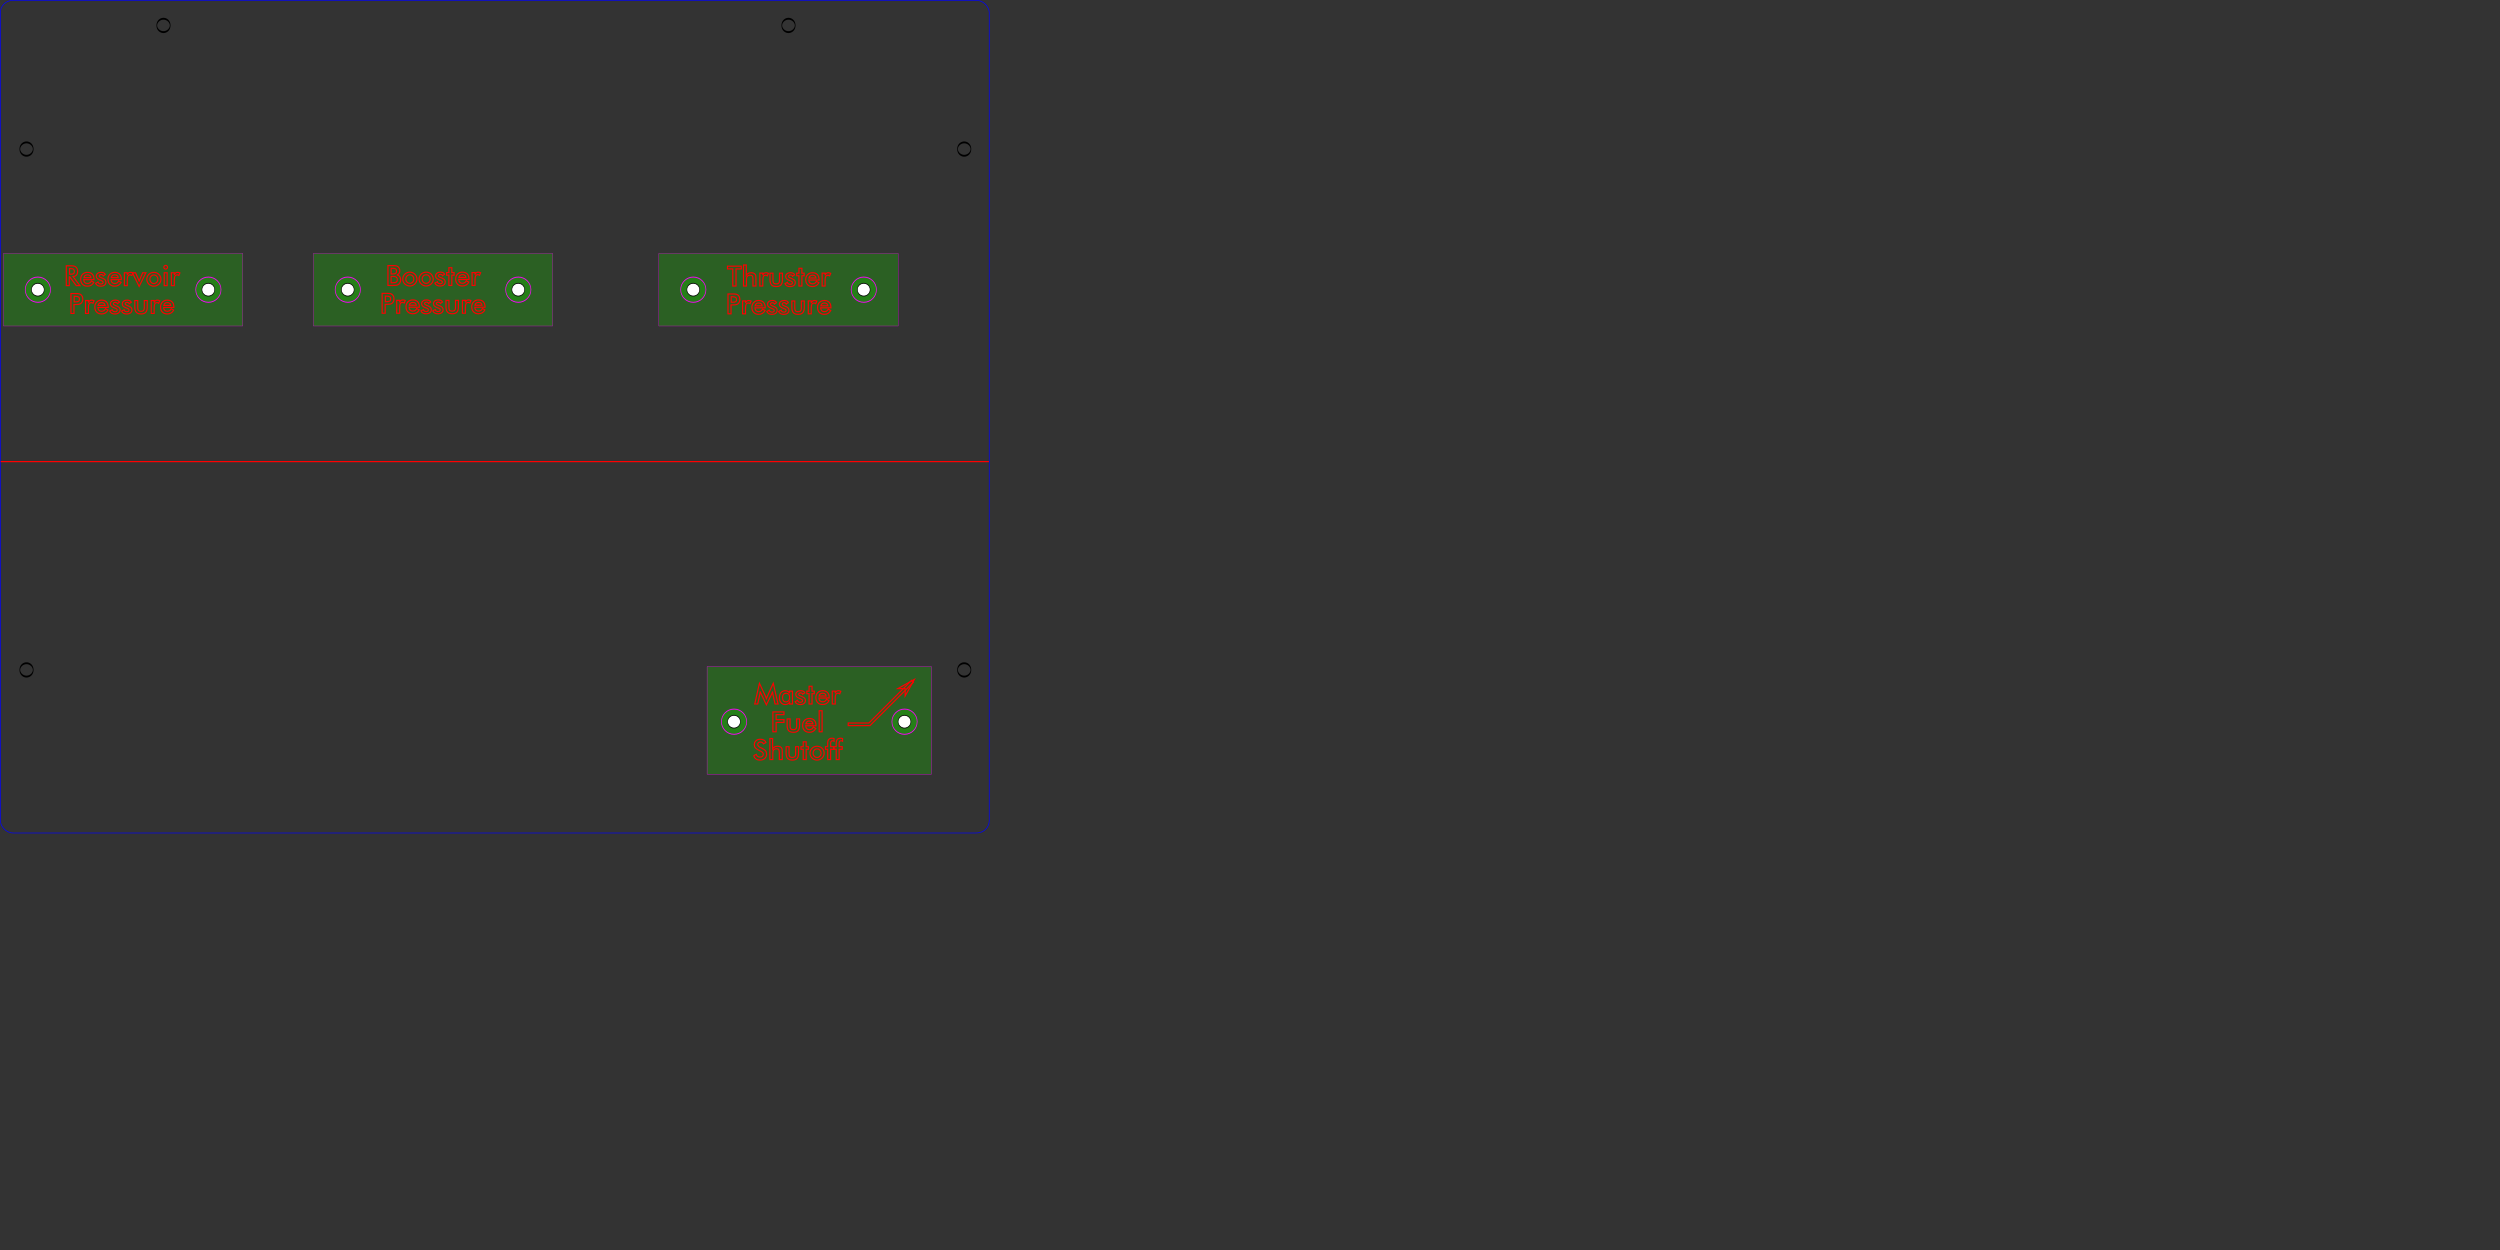 <?xml version="1.0" encoding="UTF-8" standalone="no"?>
<!-- Created with Inkscape (http://www.inkscape.org/) -->

<svg
   xmlns:dc="http://purl.org/dc/elements/1.1/"
   xmlns:cc="http://creativecommons.org/ns#"
   xmlns:rdf="http://www.w3.org/1999/02/22-rdf-syntax-ns#"
   xmlns:svg="http://www.w3.org/2000/svg"
   xmlns="http://www.w3.org/2000/svg"
   xmlns:sodipodi="http://sodipodi.sourceforge.net/DTD/sodipodi-0.dtd"
   xmlns:inkscape="http://www.inkscape.org/namespaces/inkscape"
   width="2160"
   height="1080"
   id="svg2"
   sodipodi:version="0.32"
   inkscape:version="0.47 r22583"
   version="1.0"
   sodipodi:docname="pneumatics-panel.svg"
   inkscape:output_extension="org.inkscape.output.svg.inkscape">
  <rect width="100%" height="100%" fill="#333333" stroke="none"/>
  <defs
     id="defs4">
    <marker
       inkscape:stockid="Arrow2Mend"
       orient="auto"
       refY="0.0"
       refX="0.0"
       id="Arrow2Mend"
       style="overflow:visible;">
      <path
         id="path4588"
         style="font-size:12.0;fill-rule:evenodd;stroke-width:0.625;stroke-linejoin:round;"
         d="M 8.719,4.034 L -2.207,0.016 L 8.719,-4.002 C 6.973,-1.63 6.983,1.616 8.719,4.034 z "
         transform="scale(0.6) rotate(180) translate(0,0)" />
    </marker>
    <marker
       inkscape:stockid="Arrow1Mend"
       orient="auto"
       refY="0.0"
       refX="0.0"
       id="Arrow1Mend"
       style="overflow:visible;">
      <path
         id="path4570"
         d="M 0.0,0.0 L 5.0,-5.0 L -12.5,0.0 L 5.0,5.0 L 0.0,0.0 z "
         style="fill-rule:evenodd;stroke:#000000;stroke-width:1.0pt;marker-start:none;"
         transform="scale(0.4) rotate(180) translate(10,0)" />
    </marker>
    <marker
       inkscape:stockid="EmptyTriangleOutM"
       orient="auto"
       refY="0.0"
       refX="0.0"
       id="EmptyTriangleOutM"
       style="overflow:visible">
      <path
         id="path4725"
         d="M 5.77,0.0 L -2.88,5.0 L -2.88,-5.0 L 5.77,0.0 z "
         style="fill-rule:evenodd;fill:#FFFFFF;stroke:#000000;stroke-width:1.0pt;marker-start:none"
         transform="scale(0.4) translate(-4.5,0)" />
    </marker>
    <marker
       inkscape:stockid="Arrow1Lstart"
       orient="auto"
       refY="0.0"
       refX="0.0"
       id="Arrow1Lstart"
       style="overflow:visible">
      <path
         id="path4561"
         d="M 0.0,0.0 L 5.0,-5.0 L -12.5,0.0 L 5.0,5.0 L 0.0,0.0 z "
         style="fill-rule:evenodd;stroke:#000000;stroke-width:1.0pt;marker-start:none"
         transform="scale(0.8) translate(12.5,0)" />
    </marker>
    <marker
       inkscape:stockid="Arrow2Lend"
       orient="auto"
       refY="0.0"
       refX="0.0"
       id="Arrow2Lend"
       style="overflow:visible;">
      <path
         id="path4582"
         style="font-size:12.0;fill-rule:evenodd;stroke-width:0.625;stroke-linejoin:round;"
         d="M 8.719,4.034 L -2.207,0.016 L 8.719,-4.002 C 6.973,-1.63 6.983,1.616 8.719,4.034 z "
         transform="scale(1.1) rotate(180) translate(1,0)" />
    </marker>
    <inkscape:perspective
       sodipodi:type="inkscape:persp3d"
       inkscape:vp_x="0 : 382.5 : 1"
       inkscape:vp_y="0 : 1000 : 0"
       inkscape:vp_z="990 : 382.5 : 1"
       inkscape:persp3d-origin="495 : 255 : 1"
       id="perspective56" />
    <inkscape:perspective
       id="perspective2970"
       inkscape:persp3d-origin="0.5 : 0.33333333 : 1"
       inkscape:vp_z="1 : 0.5 : 1"
       inkscape:vp_y="0 : 1000 : 0"
       inkscape:vp_x="0 : 0.5 : 1"
       sodipodi:type="inkscape:persp3d" />
    <inkscape:perspective
       id="perspective4461"
       inkscape:persp3d-origin="0.5 : 0.33333333 : 1"
       inkscape:vp_z="1 : 0.5 : 1"
       inkscape:vp_y="0 : 1000 : 0"
       inkscape:vp_x="0 : 0.5 : 1"
       sodipodi:type="inkscape:persp3d" />
    <inkscape:perspective
       id="perspective5976"
       inkscape:persp3d-origin="0.5 : 0.33333333 : 1"
       inkscape:vp_z="1 : 0.5 : 1"
       inkscape:vp_y="0 : 1000 : 0"
       inkscape:vp_x="0 : 0.5 : 1"
       sodipodi:type="inkscape:persp3d" />
    <inkscape:perspective
       id="perspective6111"
       inkscape:persp3d-origin="0.5 : 0.33333333 : 1"
       inkscape:vp_z="1 : 0.5 : 1"
       inkscape:vp_y="0 : 1000 : 0"
       inkscape:vp_x="0 : 0.5 : 1"
       sodipodi:type="inkscape:persp3d" />
    <inkscape:perspective
       id="perspective6146"
       inkscape:persp3d-origin="0.5 : 0.33333333 : 1"
       inkscape:vp_z="1 : 0.5 : 1"
       inkscape:vp_y="0 : 1000 : 0"
       inkscape:vp_x="0 : 0.5 : 1"
       sodipodi:type="inkscape:persp3d" />
    <inkscape:perspective
       id="perspective6419"
       inkscape:persp3d-origin="0.5 : 0.33333333 : 1"
       inkscape:vp_z="1 : 0.5 : 1"
       inkscape:vp_y="0 : 1000 : 0"
       inkscape:vp_x="0 : 0.5 : 1"
       sodipodi:type="inkscape:persp3d" />
    <inkscape:perspective
       id="perspective4102"
       inkscape:persp3d-origin="0.5 : 0.33333333 : 1"
       inkscape:vp_z="1 : 0.5 : 1"
       inkscape:vp_y="0 : 1000 : 0"
       inkscape:vp_x="0 : 0.5 : 1"
       sodipodi:type="inkscape:persp3d" />
    <inkscape:perspective
       id="perspective4102-1"
       inkscape:persp3d-origin="0.5 : 0.33333333 : 1"
       inkscape:vp_z="1 : 0.5 : 1"
       inkscape:vp_y="0 : 1000 : 0"
       inkscape:vp_x="0 : 0.5 : 1"
       sodipodi:type="inkscape:persp3d" />
    <inkscape:perspective
       id="perspective4102-7"
       inkscape:persp3d-origin="0.5 : 0.33333333 : 1"
       inkscape:vp_z="1 : 0.5 : 1"
       inkscape:vp_y="0 : 1000 : 0"
       inkscape:vp_x="0 : 0.5 : 1"
       sodipodi:type="inkscape:persp3d" />
    <inkscape:perspective
       id="perspective4102-4"
       inkscape:persp3d-origin="0.5 : 0.33333333 : 1"
       inkscape:vp_z="1 : 0.5 : 1"
       inkscape:vp_y="0 : 1000 : 0"
       inkscape:vp_x="0 : 0.5 : 1"
       sodipodi:type="inkscape:persp3d" />
    <inkscape:perspective
       id="perspective4102-0"
       inkscape:persp3d-origin="0.5 : 0.33333333 : 1"
       inkscape:vp_z="1 : 0.5 : 1"
       inkscape:vp_y="0 : 1000 : 0"
       inkscape:vp_x="0 : 0.5 : 1"
       sodipodi:type="inkscape:persp3d" />
  </defs>
  <sodipodi:namedview
     id="base"
     pagecolor="#ffffff"
     bordercolor="#666666"
     borderopacity="1.0"
     gridtolerance="10000"
     guidetolerance="10"
     objecttolerance="10"
     inkscape:pageopacity="0.0"
     inkscape:pageshadow="2"
     inkscape:zoom="0.7129993"
     inkscape:cx="844.56204"
     inkscape:cy="582.71812"
     inkscape:document-units="in"
     inkscape:current-layer="g6518"
     showgrid="true"
     units="in"
     inkscape:window-width="1541"
     inkscape:window-height="988"
     inkscape:window-x="137"
     inkscape:window-y="230"
     inkscape:snap-intersection-grid-guide="false"
     inkscape:snap-bbox="true"
     inkscape:snap-nodes="false"
     inkscape:snap-global="false"
     inkscape:window-maximized="0"
     showguides="true"
     inkscape:guide-bbox="true">
    <inkscape:grid
       type="xygrid"
       id="grid2509"
       visible="true"
       enabled="true"
       units="in"
       spacingx="0.062in"
       spacingy="0.062in"
       empspacing="16" />
  </sodipodi:namedview>
  <g
     inkscape:label="Layer 1"
     inkscape:groupmode="layer"
     id="layer1">
    <rect
       style="fill:none;stroke:#0000ff;stroke-width:0.599;stroke-linecap:butt;stroke-linejoin:miter;stroke-miterlimit:4;stroke-opacity:1;stroke-dasharray:none"
       id="rect2566"
       width="854.401"
       height="719.402"
       x="0.299"
       y="0.299"
       ry="10.588"
       rx="10.962"
       inkscape:export-filename="/tmp/power.png"
       inkscape:export-xdpi="120"
       inkscape:export-ydpi="120" />
    <path
       style="fill:none;stroke:#ff0000;stroke-width:1.027px;stroke-linecap:butt;stroke-linejoin:miter;stroke-opacity:1"
       d="m 0.527,398.83 853.945,0"
       id="path3035" />
    <path
       sodipodi:type="arc"
       style="color:#000000;fill:none;stroke:#000000;stroke-width:3.924;stroke-linecap:butt;stroke-linejoin:miter;stroke-miterlimit:4;stroke-opacity:1;stroke-dasharray:none;stroke-dashoffset:0;marker:none;visibility:visible;display:inline;overflow:visible;enable-background:accumulate"
       id="path3809"
       sodipodi:cx="69.421494"
       sodipodi:cy="550.41321"
       sodipodi:rx="37.685951"
       sodipodi:ry="13.884298"
       d="m 107.107,550.413 a 37.686,13.884 0 1 1 -75.372,0 37.686,13.884 0 1 1 75.372,0 z"
       transform="matrix(0.153,0,0,0.415,12.284,350.385)" />
    <path
       transform="matrix(0.153,0,0,0.415,12.284,-99.615)"
       d="m 107.107,550.413 a 37.686,13.884 0 1 1 -75.372,0 37.686,13.884 0 1 1 75.372,0 z"
       sodipodi:ry="13.884298"
       sodipodi:rx="37.685951"
       sodipodi:cy="550.41321"
       sodipodi:cx="69.421494"
       id="path3811"
       style="color:#000000;fill:none;stroke:#000000;stroke-width:3.924;stroke-linecap:butt;stroke-linejoin:miter;stroke-miterlimit:4;stroke-opacity:1;stroke-dasharray:none;stroke-dashoffset:0;marker:none;visibility:visible;display:inline;overflow:visible;enable-background:accumulate"
       sodipodi:type="arc" />
    <path
       transform="matrix(0.153,0,0,0.415,822.464,350.385)"
       d="m 107.107,550.413 a 37.686,13.884 0 1 1 -75.372,0 37.686,13.884 0 1 1 75.372,0 z"
       sodipodi:ry="13.884298"
       sodipodi:rx="37.685951"
       sodipodi:cy="550.41321"
       sodipodi:cx="69.421494"
       id="path3813"
       style="color:#000000;fill:none;stroke:#000000;stroke-width:3.924;stroke-linecap:butt;stroke-linejoin:miter;stroke-miterlimit:4;stroke-opacity:1;stroke-dasharray:none;stroke-dashoffset:0;marker:none;visibility:visible;display:inline;overflow:visible;enable-background:accumulate"
       sodipodi:type="arc" />
    <path
       sodipodi:type="arc"
       style="color:#000000;fill:none;stroke:#000000;stroke-width:3.924;stroke-linecap:butt;stroke-linejoin:miter;stroke-miterlimit:4;stroke-opacity:1;stroke-dasharray:none;stroke-dashoffset:0;marker:none;visibility:visible;display:inline;overflow:visible;enable-background:accumulate"
       id="path3815"
       sodipodi:cx="69.421494"
       sodipodi:cy="550.41321"
       sodipodi:rx="37.685951"
       sodipodi:ry="13.884298"
       d="m 107.107,550.413 a 37.686,13.884 0 1 1 -75.372,0 37.686,13.884 0 1 1 75.372,0 z"
       transform="matrix(0.153,0,0,0.415,822.464,-99.615)" />
    <path
       sodipodi:type="arc"
       style="color:#000000;fill:none;stroke:#000000;stroke-width:3.924;stroke-linecap:butt;stroke-linejoin:miter;stroke-miterlimit:4;stroke-opacity:1;stroke-dasharray:none;stroke-dashoffset:0;marker:none;visibility:visible;display:inline;overflow:visible;enable-background:accumulate"
       id="path3817"
       sodipodi:cx="69.421494"
       sodipodi:cy="550.41321"
       sodipodi:rx="37.685951"
       sodipodi:ry="13.884298"
       d="m 107.107,550.413 a 37.686,13.884 0 1 1 -75.372,0 37.686,13.884 0 1 1 75.372,0 z"
       transform="matrix(0.153,0,0,0.415,130.634,-206.445)" />
    <path
       transform="matrix(0.153,0,0,0.415,670.634,-206.445)"
       d="m 107.107,550.413 a 37.686,13.884 0 1 1 -75.372,0 37.686,13.884 0 1 1 75.372,0 z"
       sodipodi:ry="13.884298"
       sodipodi:rx="37.685951"
       sodipodi:cy="550.41321"
       sodipodi:cx="69.421494"
       id="path3819"
       style="color:#000000;fill:none;stroke:#000000;stroke-width:3.924;stroke-linecap:butt;stroke-linejoin:miter;stroke-miterlimit:4;stroke-opacity:1;stroke-dasharray:none;stroke-dashoffset:0;marker:none;visibility:visible;display:inline;overflow:visible;enable-background:accumulate"
       sodipodi:type="arc" />
    <g
       id="g6163"
       transform="translate(-129.917,-89.256)">
      <rect
         y="308.153"
         x="132.884"
         height="62.765"
         width="206.765"
         id="rect6101"
         style="color:#000000;fill:#1cbf00;fill-opacity:0.32;fill-rule:evenodd;stroke:#ff00ff;stroke-width:0.235;stroke-linecap:butt;stroke-linejoin:miter;stroke-miterlimit:4;stroke-opacity:1;stroke-dasharray:none;stroke-dashoffset:0;marker:none;visibility:visible;display:inline;overflow:visible;enable-background:accumulate" />
      <g
         transform="translate(-5.102,7.101)"
         id="g6068">
        <g
           style="font-size:18px;font-style:normal;font-variant:normal;font-weight:normal;font-stretch:normal;text-align:center;line-height:100%;writing-mode:lr-tb;text-anchor:middle;fill:none;fill-opacity:1;stroke:#ff0000;font-family:Futura Md BT;-inkscape-font-specification:Futura Md BT;color:#000000;stroke-width:1;stroke-linecap:butt;stroke-linejoin:miter;stroke-miterlimit:4;stroke-opacity:1;stroke-dasharray:none;stroke-dashoffset:0;marker:none;visibility:visible;display:inline;overflow:visible;enable-background:accumulate"
           id="text4816">
          <path
             d="m 195.079,319.11 0.504,0 c 1.477,10e-6 2.457,-0.172 2.941,-0.516 0.484,-0.344 0.727,-0.953 0.727,-1.828 -1e-5,-0.945 -0.26,-1.611 -0.779,-1.998 -0.52,-0.387 -1.482,-0.58 -2.889,-0.58 l -0.504,0 z m -0.176,2.168 0,7.676 -2.613,0 0,-17.156 3.891,0 c 1.141,2e-5 2.025,0.074 2.654,0.223 0.629,0.148 1.166,0.395 1.611,0.738 0.531,0.414 0.941,0.949 1.23,1.605 0.289,0.656 0.434,1.375 0.434,2.156 -1e-5,1.375 -0.332,2.451 -0.996,3.229 -0.664,0.777 -1.645,1.244 -2.941,1.4 l 5.906,7.805 -3.152,0 -5.707,-7.676 z"
             style="font-size:24px;line-height:100%;font-family:Futura Md BT;-inkscape-font-specification:Futura Md BT;color:#000000;fill:none;stroke:#ff0000;stroke-width:1;stroke-linecap:butt;stroke-linejoin:miter;stroke-miterlimit:4;stroke-opacity:1;stroke-dasharray:none;stroke-dashoffset:0;marker:none;visibility:visible;display:inline;overflow:visible;enable-background:accumulate"
             id="path2889" />
          <path
             d="m 216.231,323.774 -8.883,0 c 0.062,1.039 0.371,1.85 0.926,2.432 0.555,0.582 1.293,0.873 2.215,0.873 0.82,0 1.504,-0.172 2.051,-0.516 0.547,-0.344 1.023,-0.898 1.43,-1.664 l 2.145,1.195 c -0.625,1.117 -1.398,1.949 -2.32,2.496 -0.922,0.547 -2.004,0.82 -3.246,0.82 -1.781,0 -3.199,-0.543 -4.254,-1.629 -1.055,-1.086 -1.582,-2.535 -1.582,-4.348 0,-1.742 0.545,-3.174 1.635,-4.295 1.09,-1.121 2.49,-1.682 4.201,-1.682 1.789,1e-5 3.184,0.512 4.184,1.535 1,1.023 1.5,2.457 1.5,4.301 z m -2.637,-1.711 c -0.102,-0.797 -0.406,-1.404 -0.914,-1.822 -0.508,-0.418 -1.203,-0.627 -2.086,-0.627 -0.836,1e-5 -1.508,0.203 -2.016,0.609 -0.508,0.406 -0.863,1.02 -1.066,1.84 z"
             style="font-size:24px;line-height:100%;font-family:Futura Md BT;-inkscape-font-specification:Futura Md BT;color:#000000;fill:none;stroke:#ff0000;stroke-width:1;stroke-linecap:butt;stroke-linejoin:miter;stroke-miterlimit:4;stroke-opacity:1;stroke-dasharray:none;stroke-dashoffset:0;marker:none;visibility:visible;display:inline;overflow:visible;enable-background:accumulate"
             id="path2891" />
          <path
             d="m 217.614,326.938 2.109,-1.148 c 0.156,0.555 0.445,0.977 0.867,1.266 0.422,0.289 0.965,0.434 1.629,0.434 0.57,0 1.018,-0.131 1.342,-0.393 0.324,-0.262 0.486,-0.619 0.486,-1.072 0,-0.602 -0.578,-1.117 -1.734,-1.547 -0.391,-0.141 -0.691,-0.258 -0.902,-0.352 -1.188,-0.492 -2.018,-0.992 -2.49,-1.5 -0.473,-0.508 -0.709,-1.125 -0.709,-1.852 0,-0.992 0.389,-1.797 1.166,-2.414 0.777,-0.617 1.807,-0.926 3.088,-0.926 0.859,1e-5 1.596,0.158 2.209,0.475 0.613,0.316 1.061,0.768 1.342,1.354 l -1.805,1.242 c -0.133,-0.352 -0.365,-0.631 -0.697,-0.838 -0.332,-0.207 -0.717,-0.311 -1.154,-0.311 -0.484,1e-5 -0.873,0.115 -1.166,0.346 -0.293,0.23 -0.439,0.537 -0.439,0.92 0,0.578 0.656,1.105 1.969,1.582 0.414,0.148 0.734,0.27 0.961,0.363 1.023,0.406 1.756,0.865 2.197,1.377 0.441,0.512 0.662,1.15 0.662,1.916 -1e-5,1.109 -0.402,1.979 -1.207,2.607 -0.805,0.629 -1.914,0.943 -3.328,0.943 -1.086,0 -1.988,-0.203 -2.707,-0.609 -0.719,-0.406 -1.281,-1.027 -1.688,-1.863 z"
             style="font-size:24px;line-height:100%;font-family:Futura Md BT;-inkscape-font-specification:Futura Md BT;color:#000000;fill:none;stroke:#ff0000;stroke-width:1;stroke-linecap:butt;stroke-linejoin:miter;stroke-miterlimit:4;stroke-opacity:1;stroke-dasharray:none;stroke-dashoffset:0;marker:none;visibility:visible;display:inline;overflow:visible;enable-background:accumulate"
             id="path2893" />
          <path
             d="m 239.81,323.774 -8.883,0 c 0.062,1.039 0.371,1.85 0.926,2.432 0.555,0.582 1.293,0.873 2.215,0.873 0.82,0 1.504,-0.172 2.051,-0.516 0.547,-0.344 1.023,-0.898 1.43,-1.664 l 2.145,1.195 c -0.625,1.117 -1.398,1.949 -2.32,2.496 -0.922,0.547 -2.004,0.82 -3.246,0.82 -1.781,0 -3.199,-0.543 -4.254,-1.629 -1.055,-1.086 -1.582,-2.535 -1.582,-4.348 0,-1.742 0.545,-3.174 1.635,-4.295 1.09,-1.121 2.49,-1.682 4.201,-1.682 1.789,1e-5 3.184,0.512 4.184,1.535 1,1.023 1.5,2.457 1.5,4.301 z m -2.637,-1.711 c -0.102,-0.797 -0.406,-1.404 -0.914,-1.822 -0.508,-0.418 -1.203,-0.627 -2.086,-0.627 -0.836,1e-5 -1.508,0.203 -2.016,0.609 -0.508,0.406 -0.863,1.02 -1.066,1.84 z"
             style="font-size:24px;line-height:100%;font-family:Futura Md BT;-inkscape-font-specification:Futura Md BT;color:#000000;fill:none;stroke:#ff0000;stroke-width:1;stroke-linecap:butt;stroke-linejoin:miter;stroke-miterlimit:4;stroke-opacity:1;stroke-dasharray:none;stroke-dashoffset:0;marker:none;visibility:visible;display:inline;overflow:visible;enable-background:accumulate"
             id="path2895" />
          <path
             d="m 245.013,319.614 c 0.273,-0.734 0.635,-1.277 1.084,-1.629 0.449,-0.352 1.006,-0.527 1.67,-0.527 0.359,1e-5 0.713,0.043 1.061,0.129 0.348,0.086 0.689,0.211 1.025,0.375 l -0.914,2.156 c -0.219,-0.156 -0.455,-0.271 -0.709,-0.346 -0.254,-0.074 -0.537,-0.111 -0.85,-0.111 -0.844,10e-6 -1.449,0.338 -1.816,1.014 -0.367,0.676 -0.551,1.811 -0.551,3.404 l 0,4.875 -2.543,0 0,-11.133 2.543,0 z"
             style="font-size:24px;line-height:100%;font-family:Futura Md BT;-inkscape-font-specification:Futura Md BT;color:#000000;fill:none;stroke:#ff0000;stroke-width:1;stroke-linecap:butt;stroke-linejoin:miter;stroke-miterlimit:4;stroke-opacity:1;stroke-dasharray:none;stroke-dashoffset:0;marker:none;visibility:visible;display:inline;overflow:visible;enable-background:accumulate"
             id="path2897" />
          <path
             d="m 255.231,329.621 -5.824,-11.777 2.777,0 2.426,5.59 c 0.078,0.172 0.172,0.43 0.281,0.773 0.109,0.344 0.223,0.754 0.34,1.23 0.078,-0.336 0.17,-0.67 0.275,-1.002 0.105,-0.332 0.232,-0.666 0.381,-1.002 l 2.414,-5.59 2.766,0 z"
             style="font-size:24px;line-height:100%;font-family:Futura Md BT;-inkscape-font-specification:Futura Md BT;color:#000000;fill:none;stroke:#ff0000;stroke-width:1;stroke-linecap:butt;stroke-linejoin:miter;stroke-miterlimit:4;stroke-opacity:1;stroke-dasharray:none;stroke-dashoffset:0;marker:none;visibility:visible;display:inline;overflow:visible;enable-background:accumulate"
             id="path2899" />
          <path
             d="m 271.403,323.434 c -10e-6,-1.031 -0.332,-1.904 -0.996,-2.619 -0.664,-0.715 -1.477,-1.072 -2.438,-1.072 -0.953,1e-5 -1.764,0.357 -2.432,1.072 -0.668,0.715 -1.002,1.588 -1.002,2.619 0,1.031 0.334,1.904 1.002,2.619 0.668,0.715 1.479,1.072 2.432,1.072 0.953,0 1.764,-0.357 2.432,-1.072 0.668,-0.715 1.002,-1.588 1.002,-2.619 z m -9.551,-0.023 c 0,-0.812 0.154,-1.58 0.463,-2.303 0.309,-0.723 0.752,-1.365 1.33,-1.928 0.57,-0.555 1.227,-0.98 1.969,-1.277 0.742,-0.297 1.52,-0.445 2.332,-0.445 0.836,1e-5 1.623,0.148 2.361,0.445 0.738,0.297 1.4,0.734 1.986,1.312 0.586,0.57 1.031,1.215 1.336,1.934 0.305,0.719 0.457,1.473 0.457,2.262 -1e-5,0.82 -0.15,1.59 -0.451,2.309 -0.301,0.719 -0.74,1.355 -1.318,1.91 -0.609,0.586 -1.285,1.029 -2.027,1.33 -0.742,0.301 -1.523,0.451 -2.344,0.451 -0.805,0 -1.578,-0.15 -2.32,-0.451 -0.742,-0.301 -1.402,-0.736 -1.98,-1.307 -0.586,-0.578 -1.031,-1.227 -1.336,-1.945 -0.305,-0.719 -0.457,-1.484 -0.457,-2.297 z"
             style="font-size:24px;line-height:100%;font-family:Futura Md BT;-inkscape-font-specification:Futura Md BT;color:#000000;fill:none;stroke:#ff0000;stroke-width:1;stroke-linecap:butt;stroke-linejoin:miter;stroke-miterlimit:4;stroke-opacity:1;stroke-dasharray:none;stroke-dashoffset:0;marker:none;visibility:visible;display:inline;overflow:visible;enable-background:accumulate"
             id="path2901" />
          <path
             d="m 276.56,313.039 c 0,-0.43 0.158,-0.801 0.475,-1.113 0.316,-0.312 0.693,-0.469 1.131,-0.469 0.453,2e-5 0.83,0.15 1.131,0.451 0.301,0.301 0.451,0.678 0.451,1.131 0,0.453 -0.152,0.834 -0.457,1.143 -0.305,0.309 -0.68,0.463 -1.125,0.463 -0.438,1e-5 -0.814,-0.158 -1.131,-0.475 -0.316,-0.316 -0.475,-0.693 -0.475,-1.131 z m 0.34,15.914 0,-11.109 2.543,0 0,11.109 z"
             style="font-size:24px;line-height:100%;font-family:Futura Md BT;-inkscape-font-specification:Futura Md BT;color:#000000;fill:none;stroke:#ff0000;stroke-width:1;stroke-linecap:butt;stroke-linejoin:miter;stroke-miterlimit:4;stroke-opacity:1;stroke-dasharray:none;stroke-dashoffset:0;marker:none;visibility:visible;display:inline;overflow:visible;enable-background:accumulate"
             id="path2903" />
          <path
             d="m 285.606,319.614 c 0.273,-0.734 0.635,-1.277 1.084,-1.629 0.449,-0.352 1.006,-0.527 1.67,-0.527 0.359,1e-5 0.713,0.043 1.061,0.129 0.348,0.086 0.689,0.211 1.025,0.375 l -0.914,2.156 c -0.219,-0.156 -0.455,-0.271 -0.709,-0.346 -0.254,-0.074 -0.537,-0.111 -0.85,-0.111 -0.844,10e-6 -1.449,0.338 -1.816,1.014 -0.367,0.676 -0.551,1.811 -0.551,3.404 l 0,4.875 -2.543,0 0,-11.133 2.543,0 z"
             style="font-size:24px;line-height:100%;font-family:Futura Md BT;-inkscape-font-specification:Futura Md BT;color:#000000;fill:none;stroke:#ff0000;stroke-width:1;stroke-linecap:butt;stroke-linejoin:miter;stroke-miterlimit:4;stroke-opacity:1;stroke-dasharray:none;stroke-dashoffset:0;marker:none;visibility:visible;display:inline;overflow:visible;enable-background:accumulate"
             id="path2905" />
          <path
             d="m 199.11,342.969 0.715,0 c 1.547,10e-6 2.578,-0.168 3.094,-0.504 0.516,-0.336 0.773,-0.93 0.773,-1.781 -1e-5,-0.914 -0.275,-1.559 -0.826,-1.934 -0.551,-0.375 -1.564,-0.562 -3.041,-0.562 l -0.715,0 z m -0.176,2.285 0,7.699 -2.613,0 0,-17.156 4.219,0 c 1.25,2e-5 2.17,0.068 2.76,0.205 0.59,0.137 1.103,0.361 1.541,0.674 0.539,0.398 0.961,0.936 1.266,1.611 0.305,0.676 0.457,1.42 0.457,2.232 -2e-5,0.813 -0.152,1.563 -0.457,2.25 -0.305,0.688 -0.727,1.227 -1.266,1.617 -0.438,0.312 -0.951,0.535 -1.541,0.668 -0.59,0.133 -1.51,0.199 -2.76,0.199 l -0.551,0 z"
             style="font-size:24px;line-height:100%;font-family:Futura Md BT;-inkscape-font-specification:Futura Md BT;color:#000000;fill:none;stroke:#ff0000;stroke-width:1;stroke-linecap:butt;stroke-linejoin:miter;stroke-miterlimit:4;stroke-opacity:1;stroke-dasharray:none;stroke-dashoffset:0;marker:none;visibility:visible;display:inline;overflow:visible;enable-background:accumulate"
             id="path2907" />
          <path
             d="m 211.45,343.614 c 0.273,-0.734 0.635,-1.277 1.084,-1.629 0.449,-0.352 1.006,-0.527 1.67,-0.527 0.359,1e-5 0.713,0.043 1.061,0.129 0.348,0.086 0.689,0.211 1.025,0.375 l -0.914,2.156 c -0.219,-0.156 -0.455,-0.271 -0.709,-0.346 -0.254,-0.074 -0.537,-0.111 -0.85,-0.111 -0.844,10e-6 -1.449,0.338 -1.816,1.014 -0.367,0.676 -0.551,1.811 -0.551,3.404 l 0,4.875 -2.543,0 0,-11.133 2.543,0 z"
             style="font-size:24px;line-height:100%;font-family:Futura Md BT;-inkscape-font-specification:Futura Md BT;color:#000000;fill:none;stroke:#ff0000;stroke-width:1;stroke-linecap:butt;stroke-linejoin:miter;stroke-miterlimit:4;stroke-opacity:1;stroke-dasharray:none;stroke-dashoffset:0;marker:none;visibility:visible;display:inline;overflow:visible;enable-background:accumulate"
             id="path2909" />
          <path
             d="m 228.466,347.774 -8.883,0 c 0.062,1.039 0.371,1.85 0.926,2.432 0.555,0.582 1.293,0.873 2.215,0.873 0.82,0 1.504,-0.172 2.051,-0.516 0.547,-0.344 1.023,-0.898 1.43,-1.664 l 2.145,1.195 c -0.625,1.117 -1.398,1.949 -2.32,2.496 -0.922,0.547 -2.004,0.82 -3.246,0.82 -1.781,0 -3.199,-0.543 -4.254,-1.629 -1.055,-1.086 -1.582,-2.535 -1.582,-4.348 0,-1.742 0.545,-3.174 1.635,-4.295 1.09,-1.121 2.49,-1.682 4.201,-1.682 1.789,1e-5 3.184,0.512 4.184,1.535 1,1.023 1.5,2.457 1.5,4.301 z m -2.637,-1.711 c -0.102,-0.797 -0.406,-1.404 -0.914,-1.822 -0.508,-0.418 -1.203,-0.627 -2.086,-0.627 -0.836,1e-5 -1.508,0.203 -2.016,0.609 -0.508,0.406 -0.863,1.02 -1.066,1.84 z"
             style="font-size:24px;line-height:100%;font-family:Futura Md BT;-inkscape-font-specification:Futura Md BT;color:#000000;fill:none;stroke:#ff0000;stroke-width:1;stroke-linecap:butt;stroke-linejoin:miter;stroke-miterlimit:4;stroke-opacity:1;stroke-dasharray:none;stroke-dashoffset:0;marker:none;visibility:visible;display:inline;overflow:visible;enable-background:accumulate"
             id="path2911" />
          <path
             d="m 229.849,350.938 2.109,-1.148 c 0.156,0.555 0.445,0.977 0.867,1.266 0.422,0.289 0.965,0.434 1.629,0.434 0.57,0 1.018,-0.131 1.342,-0.393 0.324,-0.262 0.486,-0.619 0.486,-1.072 -1e-5,-0.602 -0.578,-1.117 -1.734,-1.547 -0.391,-0.141 -0.691,-0.258 -0.902,-0.352 -1.188,-0.492 -2.018,-0.992 -2.49,-1.5 -0.473,-0.508 -0.709,-1.125 -0.709,-1.852 0,-0.992 0.389,-1.797 1.166,-2.414 0.777,-0.617 1.807,-0.926 3.088,-0.926 0.859,1e-5 1.596,0.158 2.209,0.475 0.613,0.316 1.061,0.768 1.342,1.354 l -1.805,1.242 c -0.133,-0.352 -0.365,-0.631 -0.697,-0.838 -0.332,-0.207 -0.717,-0.311 -1.154,-0.311 -0.484,1e-5 -0.873,0.115 -1.166,0.346 -0.293,0.23 -0.439,0.537 -0.439,0.92 -1e-5,0.578 0.656,1.105 1.969,1.582 0.414,0.148 0.734,0.27 0.961,0.363 1.023,0.406 1.756,0.865 2.197,1.377 0.441,0.512 0.662,1.15 0.662,1.916 -1e-5,1.109 -0.402,1.979 -1.207,2.607 -0.805,0.629 -1.914,0.943 -3.328,0.943 -1.086,0 -1.988,-0.203 -2.707,-0.609 -0.719,-0.406 -1.281,-1.027 -1.688,-1.863 z"
             style="font-size:24px;line-height:100%;font-family:Futura Md BT;-inkscape-font-specification:Futura Md BT;color:#000000;fill:none;stroke:#ff0000;stroke-width:1;stroke-linecap:butt;stroke-linejoin:miter;stroke-miterlimit:4;stroke-opacity:1;stroke-dasharray:none;stroke-dashoffset:0;marker:none;visibility:visible;display:inline;overflow:visible;enable-background:accumulate"
             id="path2913" />
          <path
             d="m 240.067,350.938 2.109,-1.148 c 0.156,0.555 0.445,0.977 0.867,1.266 0.422,0.289 0.965,0.434 1.629,0.434 0.57,0 1.018,-0.131 1.342,-0.393 0.324,-0.262 0.486,-0.619 0.486,-1.072 -1e-5,-0.602 -0.578,-1.117 -1.734,-1.547 -0.391,-0.141 -0.691,-0.258 -0.902,-0.352 -1.188,-0.492 -2.018,-0.992 -2.49,-1.5 -0.473,-0.508 -0.709,-1.125 -0.709,-1.852 0,-0.992 0.389,-1.797 1.166,-2.414 0.777,-0.617 1.807,-0.926 3.088,-0.926 0.859,1e-5 1.596,0.158 2.209,0.475 0.613,0.316 1.061,0.768 1.342,1.354 l -1.805,1.242 c -0.133,-0.352 -0.365,-0.631 -0.697,-0.838 -0.332,-0.207 -0.717,-0.311 -1.154,-0.311 -0.484,1e-5 -0.873,0.115 -1.166,0.346 -0.293,0.23 -0.439,0.537 -0.439,0.92 -1e-5,0.578 0.656,1.105 1.969,1.582 0.414,0.148 0.734,0.27 0.961,0.363 1.023,0.406 1.756,0.865 2.197,1.377 0.441,0.512 0.662,1.15 0.662,1.916 -1e-5,1.109 -0.402,1.979 -1.207,2.607 -0.805,0.629 -1.914,0.943 -3.328,0.943 -1.086,0 -1.988,-0.203 -2.707,-0.609 -0.719,-0.406 -1.281,-1.027 -1.688,-1.863 z"
             style="font-size:24px;line-height:100%;font-family:Futura Md BT;-inkscape-font-specification:Futura Md BT;color:#000000;fill:none;stroke:#ff0000;stroke-width:1;stroke-linecap:butt;stroke-linejoin:miter;stroke-miterlimit:4;stroke-opacity:1;stroke-dasharray:none;stroke-dashoffset:0;marker:none;visibility:visible;display:inline;overflow:visible;enable-background:accumulate"
             id="path2915" />
          <path
             d="m 254.024,341.844 0,6.258 c 0,1.078 0.223,1.852 0.668,2.32 0.445,0.469 1.168,0.703 2.168,0.703 1,0 1.723,-0.234 2.168,-0.703 0.445,-0.469 0.668,-1.242 0.668,-2.32 l 0,-6.258 2.543,0 0,5.496 c -10e-6,2.125 -0.426,3.668 -1.277,4.629 -0.852,0.961 -2.211,1.441 -4.078,1.441 -1.898,0 -3.273,-0.477 -4.125,-1.43 -0.852,-0.953 -1.277,-2.5 -1.277,-4.641 l 0,-5.496 z"
             style="font-size:24px;line-height:100%;font-family:Futura Md BT;-inkscape-font-specification:Futura Md BT;color:#000000;fill:none;stroke:#ff0000;stroke-width:1;stroke-linecap:butt;stroke-linejoin:miter;stroke-miterlimit:4;stroke-opacity:1;stroke-dasharray:none;stroke-dashoffset:0;marker:none;visibility:visible;display:inline;overflow:visible;enable-background:accumulate"
             id="path2917" />
          <path
             d="m 268.216,343.614 c 0.273,-0.734 0.635,-1.277 1.084,-1.629 0.449,-0.352 1.006,-0.527 1.67,-0.527 0.359,1e-5 0.713,0.043 1.061,0.129 0.348,0.086 0.689,0.211 1.025,0.375 l -0.914,2.156 c -0.219,-0.156 -0.455,-0.271 -0.709,-0.346 -0.254,-0.074 -0.537,-0.111 -0.85,-0.111 -0.844,10e-6 -1.449,0.338 -1.816,1.014 -0.367,0.676 -0.551,1.811 -0.551,3.404 l 0,4.875 -2.543,0 0,-11.133 2.543,0 z"
             style="font-size:24px;line-height:100%;font-family:Futura Md BT;-inkscape-font-specification:Futura Md BT;color:#000000;fill:none;stroke:#ff0000;stroke-width:1;stroke-linecap:butt;stroke-linejoin:miter;stroke-miterlimit:4;stroke-opacity:1;stroke-dasharray:none;stroke-dashoffset:0;marker:none;visibility:visible;display:inline;overflow:visible;enable-background:accumulate"
             id="path2919" />
          <path
             d="m 285.231,347.774 -8.883,0 c 0.062,1.039 0.371,1.85 0.926,2.432 0.555,0.582 1.293,0.873 2.215,0.873 0.82,0 1.504,-0.172 2.051,-0.516 0.547,-0.344 1.023,-0.898 1.43,-1.664 l 2.145,1.195 c -0.625,1.117 -1.398,1.949 -2.32,2.496 -0.922,0.547 -2.004,0.82 -3.246,0.82 -1.781,0 -3.199,-0.543 -4.254,-1.629 -1.055,-1.086 -1.582,-2.535 -1.582,-4.348 0,-1.742 0.545,-3.174 1.635,-4.295 1.09,-1.121 2.49,-1.682 4.201,-1.682 1.789,1e-5 3.184,0.512 4.184,1.535 1,1.023 1.5,2.457 1.5,4.301 z m -2.637,-1.711 c -0.102,-0.797 -0.406,-1.404 -0.914,-1.822 -0.508,-0.418 -1.203,-0.627 -2.086,-0.627 -0.836,1e-5 -1.508,0.203 -2.016,0.609 -0.508,0.406 -0.863,1.02 -1.066,1.84 z"
             style="font-size:24px;line-height:100%;font-family:Futura Md BT;-inkscape-font-specification:Futura Md BT;color:#000000;fill:none;stroke:#ff0000;stroke-width:1;stroke-linecap:butt;stroke-linejoin:miter;stroke-miterlimit:4;stroke-opacity:1;stroke-dasharray:none;stroke-dashoffset:0;marker:none;visibility:visible;display:inline;overflow:visible;enable-background:accumulate"
             id="path2921" />
        </g>
        <g
           transform="translate(-719.966,-517.69)"
           id="g3977-8">
          <path
             sodipodi:type="arc"
             style="color:#000000;fill:#1cbf00;fill-opacity:0.32;fill-rule:evenodd;stroke:#ff00ff;stroke-width:1.229;stroke-linecap:butt;stroke-linejoin:miter;stroke-miterlimit:4;stroke-opacity:1;stroke-dasharray:none;stroke-dashoffset:0;marker:none;visibility:visible;display:inline;overflow:visible;enable-background:accumulate"
             id="path3979-2"
             sodipodi:cx="129.375"
             sodipodi:cy="-39.375"
             sodipodi:rx="22.5"
             sodipodi:ry="16.875"
             d="m 151.875,-39.375 c 0,9.32 -10.074,16.875 -22.5,16.875 -12.426,0 -22.5,-7.555 -22.5,-16.875 0,-9.32 10.074,-16.875 22.5,-16.875 12.426,0 22.5,7.555 22.5,16.875 z"
             transform="matrix(0.485,0,0,0.646,824.972,875.571)" />
          <path
             transform="matrix(0.246,0,0,0.328,855.841,863.044)"
             d="m 151.875,-39.375 c 0,9.32 -10.074,16.875 -22.5,16.875 -12.426,0 -22.5,-7.555 -22.5,-16.875 0,-9.32 10.074,-16.875 22.5,-16.875 12.426,0 22.5,7.555 22.5,16.875 z"
             sodipodi:ry="16.875"
             sodipodi:rx="22.5"
             sodipodi:cy="-39.375"
             sodipodi:cx="129.375"
             id="path3981-34"
             style="fill:#ffffff;fill-opacity:1;fill-rule:evenodd;stroke:#000000;stroke-width:2.199;stroke-linecap:butt;stroke-linejoin:miter;stroke-miterlimit:4;stroke-opacity:1;stroke-dasharray:none"
             sodipodi:type="arc" />
        </g>
        <g
           id="g4158"
           transform="translate(-572.661,-517.69)">
          <path
             transform="matrix(0.485,0,0,0.646,824.972,875.571)"
             d="m 151.875,-39.375 c 0,9.32 -10.074,16.875 -22.5,16.875 -12.426,0 -22.5,-7.555 -22.5,-16.875 0,-9.32 10.074,-16.875 22.5,-16.875 12.426,0 22.5,7.555 22.5,16.875 z"
             sodipodi:ry="16.875"
             sodipodi:rx="22.5"
             sodipodi:cy="-39.375"
             sodipodi:cx="129.375"
             id="path4160"
             style="color:#000000;fill:#1cbf00;fill-opacity:0.32;fill-rule:evenodd;stroke:#ff00ff;stroke-width:1.229;stroke-linecap:butt;stroke-linejoin:miter;stroke-miterlimit:4;stroke-opacity:1;stroke-dasharray:none;stroke-dashoffset:0;marker:none;visibility:visible;display:inline;overflow:visible;enable-background:accumulate"
             sodipodi:type="arc" />
          <path
             sodipodi:type="arc"
             style="fill:#ffffff;fill-opacity:1;fill-rule:evenodd;stroke:#000000;stroke-width:2.199;stroke-linecap:butt;stroke-linejoin:miter;stroke-miterlimit:4;stroke-opacity:1;stroke-dasharray:none"
             id="path4162"
             sodipodi:cx="129.375"
             sodipodi:cy="-39.375"
             sodipodi:rx="22.5"
             sodipodi:ry="16.875"
             d="m 151.875,-39.375 c 0,9.32 -10.074,16.875 -22.5,16.875 -12.426,0 -22.5,-7.555 -22.5,-16.875 0,-9.32 10.074,-16.875 22.5,-16.875 12.426,0 22.5,7.555 22.5,16.875 z"
             transform="matrix(0.246,0,0,0.328,855.841,863.044)" />
        </g>
      </g>
    </g>
    <g
       id="g6176"
       transform="translate(61.488,-146.777)">
      <rect
         y="365.674"
         x="209.247"
         height="62.765"
         width="206.765"
         id="rect6161"
         style="color:#000000;fill:#1cbf00;fill-opacity:0.32;fill-rule:evenodd;stroke:#ff00ff;stroke-width:0.235;stroke-linecap:butt;stroke-linejoin:miter;stroke-miterlimit:4;stroke-opacity:1;stroke-dasharray:none;stroke-dashoffset:0;marker:none;visibility:visible;display:inline;overflow:visible;enable-background:accumulate" />
      <g
         transform="translate(71.262,1.151)"
         id="g6079">
        <g
           style="font-size:18px;font-style:normal;font-variant:normal;font-weight:normal;font-stretch:normal;text-align:center;line-height:100%;writing-mode:lr-tb;text-anchor:middle;fill:none;fill-opacity:1;stroke:#ff0000;font-family:Futura Md BT;-inkscape-font-specification:Futura Md BT;color:#000000;stroke-width:1;stroke-linecap:butt;stroke-linejoin:miter;stroke-miterlimit:4;stroke-opacity:1;stroke-dasharray:none;stroke-dashoffset:0;marker:none;visibility:visible;display:inline;overflow:visible;enable-background:accumulate"
           id="text4519">
          <path
             d="m 205.166,382.341 1.066,0 c 1.328,10e-6 2.268,-0.182 2.818,-0.545 0.551,-0.363 0.826,-0.975 0.826,-1.834 -1e-5,-0.937 -0.254,-1.596 -0.762,-1.975 -0.508,-0.379 -1.469,-0.568 -2.883,-0.568 l -1.066,0 z m 0,7.582 0.961,0 c 0.977,0 1.707,-0.039 2.191,-0.117 0.484,-0.078 0.867,-0.215 1.148,-0.41 0.344,-0.227 0.609,-0.531 0.797,-0.914 0.187,-0.383 0.281,-0.805 0.281,-1.266 -10e-6,-0.547 -0.113,-1.023 -0.34,-1.43 -0.227,-0.406 -0.551,-0.723 -0.973,-0.949 -0.266,-0.133 -0.568,-0.23 -0.908,-0.293 -0.34,-0.062 -0.791,-0.094 -1.354,-0.094 l -0.844,0 -0.961,0 z m -2.73,2.332 0,-17.156 4.324,0 c 1.234,2e-5 2.146,0.066 2.736,0.199 0.59,0.133 1.092,0.352 1.506,0.656 0.531,0.391 0.943,0.902 1.236,1.535 0.293,0.633 0.439,1.332 0.439,2.098 -1e-5,0.914 -0.211,1.678 -0.633,2.291 -0.422,0.613 -1.035,1.041 -1.84,1.283 1,0.156 1.787,0.611 2.361,1.365 0.574,0.754 0.861,1.705 0.861,2.854 -1e-5,0.695 -0.121,1.355 -0.363,1.98 -0.242,0.625 -0.586,1.156 -1.031,1.594 -0.469,0.477 -1.051,0.812 -1.746,1.008 -0.695,0.195 -1.863,0.293 -3.504,0.293 z"
             style="font-size:24px;line-height:100%;font-family:Futura Md BT;-inkscape-font-specification:Futura Md BT;color:#000000;fill:none;stroke:#ff0000;stroke-width:1;stroke-linecap:butt;stroke-linejoin:miter;stroke-miterlimit:4;stroke-opacity:1;stroke-dasharray:none;stroke-dashoffset:0;marker:none;visibility:visible;display:inline;overflow:visible;enable-background:accumulate"
             id="path2945" />
          <path
             d="m 224.783,386.735 c -1e-5,-1.031 -0.332,-1.904 -0.996,-2.619 -0.664,-0.715 -1.477,-1.072 -2.438,-1.072 -0.953,1e-5 -1.764,0.357 -2.432,1.072 -0.668,0.715 -1.002,1.588 -1.002,2.619 -1e-5,1.031 0.334,1.904 1.002,2.619 0.668,0.715 1.479,1.072 2.432,1.072 0.953,1e-5 1.764,-0.357 2.432,-1.072 0.668,-0.715 1.002,-1.588 1.002,-2.619 z m -9.551,-0.023 c 0,-0.812 0.154,-1.58 0.463,-2.303 0.309,-0.723 0.752,-1.365 1.33,-1.928 0.57,-0.555 1.227,-0.98 1.969,-1.277 0.742,-0.297 1.52,-0.445 2.332,-0.445 0.836,1e-5 1.623,0.148 2.361,0.445 0.738,0.297 1.4,0.734 1.986,1.312 0.586,0.57 1.031,1.215 1.336,1.934 0.305,0.719 0.457,1.473 0.457,2.262 -2e-5,0.82 -0.15,1.59 -0.451,2.309 -0.301,0.719 -0.74,1.355 -1.318,1.91 -0.609,0.586 -1.285,1.029 -2.027,1.33 -0.742,0.301 -1.523,0.451 -2.344,0.451 -0.805,0 -1.578,-0.15 -2.32,-0.451 -0.742,-0.301 -1.402,-0.736 -1.98,-1.307 -0.586,-0.578 -1.031,-1.227 -1.336,-1.945 -0.305,-0.719 -0.457,-1.484 -0.457,-2.297 z"
             style="font-size:24px;line-height:100%;font-family:Futura Md BT;-inkscape-font-specification:Futura Md BT;color:#000000;fill:none;stroke:#ff0000;stroke-width:1;stroke-linecap:butt;stroke-linejoin:miter;stroke-miterlimit:4;stroke-opacity:1;stroke-dasharray:none;stroke-dashoffset:0;marker:none;visibility:visible;display:inline;overflow:visible;enable-background:accumulate"
             id="path2947" />
          <path
             d="m 238.893,386.735 c -1e-5,-1.031 -0.332,-1.904 -0.996,-2.619 -0.664,-0.715 -1.477,-1.072 -2.438,-1.072 -0.953,1e-5 -1.764,0.357 -2.432,1.072 -0.668,0.715 -1.002,1.588 -1.002,2.619 0,1.031 0.334,1.904 1.002,2.619 0.668,0.715 1.479,1.072 2.432,1.072 0.953,1e-5 1.764,-0.357 2.432,-1.072 0.668,-0.715 1.002,-1.588 1.002,-2.619 z m -9.551,-0.023 c 0,-0.812 0.154,-1.58 0.463,-2.303 0.309,-0.723 0.752,-1.365 1.33,-1.928 0.57,-0.555 1.227,-0.98 1.969,-1.277 0.742,-0.297 1.52,-0.445 2.332,-0.445 0.836,1e-5 1.623,0.148 2.361,0.445 0.738,0.297 1.4,0.734 1.986,1.312 0.586,0.57 1.031,1.215 1.336,1.934 0.305,0.719 0.457,1.473 0.457,2.262 -10e-6,0.82 -0.15,1.59 -0.451,2.309 -0.301,0.719 -0.74,1.355 -1.318,1.91 -0.609,0.586 -1.285,1.029 -2.027,1.33 -0.742,0.301 -1.523,0.451 -2.344,0.451 -0.805,0 -1.578,-0.15 -2.32,-0.451 -0.742,-0.301 -1.402,-0.736 -1.98,-1.307 -0.586,-0.578 -1.031,-1.227 -1.336,-1.945 -0.305,-0.719 -0.457,-1.484 -0.457,-2.297 z"
             style="font-size:24px;line-height:100%;font-family:Futura Md BT;-inkscape-font-specification:Futura Md BT;color:#000000;fill:none;stroke:#ff0000;stroke-width:1;stroke-linecap:butt;stroke-linejoin:miter;stroke-miterlimit:4;stroke-opacity:1;stroke-dasharray:none;stroke-dashoffset:0;marker:none;visibility:visible;display:inline;overflow:visible;enable-background:accumulate"
             id="path2949" />
          <path
             d="m 242.994,390.239 2.109,-1.148 c 0.156,0.555 0.445,0.977 0.867,1.266 0.422,0.289 0.965,0.434 1.629,0.434 0.57,0 1.018,-0.131 1.342,-0.393 0.324,-0.262 0.486,-0.619 0.486,-1.072 0,-0.602 -0.578,-1.117 -1.734,-1.547 -0.391,-0.141 -0.691,-0.258 -0.902,-0.352 -1.188,-0.492 -2.018,-0.992 -2.49,-1.5 -0.473,-0.508 -0.709,-1.125 -0.709,-1.852 0,-0.992 0.389,-1.797 1.166,-2.414 0.777,-0.617 1.807,-0.926 3.088,-0.926 0.859,10e-6 1.596,0.158 2.209,0.475 0.613,0.316 1.061,0.768 1.342,1.354 l -1.805,1.242 c -0.133,-0.352 -0.365,-0.631 -0.697,-0.838 -0.332,-0.207 -0.717,-0.311 -1.154,-0.311 -0.484,10e-6 -0.873,0.115 -1.166,0.346 -0.293,0.23 -0.439,0.537 -0.439,0.92 -1e-5,0.578 0.656,1.105 1.969,1.582 0.414,0.148 0.734,0.27 0.961,0.363 1.023,0.406 1.756,0.865 2.197,1.377 0.441,0.512 0.662,1.15 0.662,1.916 -1e-5,1.109 -0.402,1.979 -1.207,2.607 -0.805,0.629 -1.914,0.943 -3.328,0.943 -1.086,0 -1.988,-0.203 -2.707,-0.609 -0.719,-0.406 -1.281,-1.027 -1.688,-1.863 z"
             style="font-size:24px;line-height:100%;font-family:Futura Md BT;-inkscape-font-specification:Futura Md BT;color:#000000;fill:none;stroke:#ff0000;stroke-width:1;stroke-linecap:butt;stroke-linejoin:miter;stroke-miterlimit:4;stroke-opacity:1;stroke-dasharray:none;stroke-dashoffset:0;marker:none;visibility:visible;display:inline;overflow:visible;enable-background:accumulate"
             id="path2951" />
          <path
             d="m 255.088,392.255 0,-8.883 -1.945,0 0,-2.227 1.945,0 0,-4.207 2.543,0 0,4.207 1.945,0 0,2.227 -1.945,0 0,8.883 z"
             style="font-size:24px;line-height:100%;font-family:Futura Md BT;-inkscape-font-specification:Futura Md BT;color:#000000;fill:none;stroke:#ff0000;stroke-width:1;stroke-linecap:butt;stroke-linejoin:miter;stroke-miterlimit:4;stroke-opacity:1;stroke-dasharray:none;stroke-dashoffset:0;marker:none;visibility:visible;display:inline;overflow:visible;enable-background:accumulate"
             id="path2953" />
          <path
             d="m 272.455,387.075 -8.883,0 c 0.062,1.039 0.371,1.85 0.926,2.432 0.555,0.582 1.293,0.873 2.215,0.873 0.82,0 1.504,-0.172 2.051,-0.516 0.547,-0.344 1.023,-0.898 1.43,-1.664 l 2.145,1.195 c -0.625,1.117 -1.398,1.949 -2.32,2.496 -0.922,0.547 -2.004,0.82 -3.246,0.82 -1.781,0 -3.199,-0.543 -4.254,-1.629 -1.055,-1.086 -1.582,-2.535 -1.582,-4.348 0,-1.742 0.545,-3.174 1.635,-4.295 1.09,-1.121 2.49,-1.682 4.201,-1.682 1.789,1e-5 3.184,0.512 4.184,1.535 1,1.023 1.5,2.457 1.5,4.301 z m -2.637,-1.711 c -0.102,-0.797 -0.406,-1.404 -0.914,-1.822 -0.508,-0.418 -1.203,-0.627 -2.086,-0.627 -0.836,0 -1.508,0.203 -2.016,0.609 -0.508,0.406 -0.863,1.02 -1.066,1.84 z"
             style="font-size:24px;line-height:100%;font-family:Futura Md BT;-inkscape-font-specification:Futura Md BT;color:#000000;fill:none;stroke:#ff0000;stroke-width:1;stroke-linecap:butt;stroke-linejoin:miter;stroke-miterlimit:4;stroke-opacity:1;stroke-dasharray:none;stroke-dashoffset:0;marker:none;visibility:visible;display:inline;overflow:visible;enable-background:accumulate"
             id="path2955" />
          <path
             d="m 277.658,382.915 c 0.273,-0.734 0.635,-1.277 1.084,-1.629 0.449,-0.352 1.006,-0.527 1.67,-0.527 0.359,1e-5 0.713,0.043 1.061,0.129 0.348,0.086 0.689,0.211 1.025,0.375 l -0.914,2.156 c -0.219,-0.156 -0.455,-0.271 -0.709,-0.346 -0.254,-0.074 -0.537,-0.111 -0.85,-0.111 -0.844,10e-6 -1.449,0.338 -1.816,1.014 -0.367,0.676 -0.551,1.811 -0.551,3.404 l 0,4.875 -2.543,0 0,-11.133 2.543,0 z"
             style="font-size:24px;line-height:100%;font-family:Futura Md BT;-inkscape-font-specification:Futura Md BT;color:#000000;fill:none;stroke:#ff0000;stroke-width:1;stroke-linecap:butt;stroke-linejoin:miter;stroke-miterlimit:4;stroke-opacity:1;stroke-dasharray:none;stroke-dashoffset:0;marker:none;visibility:visible;display:inline;overflow:visible;enable-background:accumulate"
             id="path2957" />
          <path
             d="m 200.209,406.27 0.715,0 c 1.547,1e-5 2.578,-0.168 3.094,-0.504 0.516,-0.336 0.773,-0.93 0.773,-1.781 -1e-5,-0.914 -0.275,-1.559 -0.826,-1.934 -0.551,-0.375 -1.564,-0.562 -3.041,-0.562 l -0.715,0 z m -0.176,2.285 0,7.699 -2.613,0 0,-17.156 4.219,0 c 1.25,2e-5 2.17,0.068 2.76,0.205 0.59,0.137 1.103,0.361 1.541,0.674 0.539,0.398 0.961,0.936 1.266,1.611 0.305,0.676 0.457,1.42 0.457,2.232 -1e-5,0.813 -0.152,1.563 -0.457,2.25 -0.305,0.688 -0.727,1.227 -1.266,1.617 -0.438,0.313 -0.951,0.535 -1.541,0.668 -0.59,0.133 -1.51,0.199 -2.76,0.199 l -0.551,0 z"
             style="font-size:24px;line-height:100%;font-family:Futura Md BT;-inkscape-font-specification:Futura Md BT;color:#000000;fill:none;stroke:#ff0000;stroke-width:1;stroke-linecap:butt;stroke-linejoin:miter;stroke-miterlimit:4;stroke-opacity:1;stroke-dasharray:none;stroke-dashoffset:0;marker:none;visibility:visible;display:inline;overflow:visible;enable-background:accumulate"
             id="path2959" />
          <path
             d="m 212.549,406.915 c 0.273,-0.734 0.635,-1.277 1.084,-1.629 0.449,-0.352 1.006,-0.527 1.67,-0.527 0.359,1e-5 0.713,0.043 1.061,0.129 0.348,0.086 0.689,0.211 1.025,0.375 l -0.914,2.156 c -0.219,-0.156 -0.455,-0.271 -0.709,-0.346 -0.254,-0.074 -0.537,-0.111 -0.85,-0.111 -0.844,10e-6 -1.449,0.338 -1.816,1.014 -0.367,0.676 -0.551,1.811 -0.551,3.404 l 0,4.875 -2.543,0 0,-11.133 2.543,0 z"
             style="font-size:24px;line-height:100%;font-family:Futura Md BT;-inkscape-font-specification:Futura Md BT;color:#000000;fill:none;stroke:#ff0000;stroke-width:1;stroke-linecap:butt;stroke-linejoin:miter;stroke-miterlimit:4;stroke-opacity:1;stroke-dasharray:none;stroke-dashoffset:0;marker:none;visibility:visible;display:inline;overflow:visible;enable-background:accumulate"
             id="path2961" />
          <path
             d="m 229.565,411.075 -8.883,0 c 0.062,1.039 0.371,1.85 0.926,2.432 0.555,0.582 1.293,0.873 2.215,0.873 0.82,0 1.504,-0.172 2.051,-0.516 0.547,-0.344 1.023,-0.898 1.43,-1.664 l 2.145,1.195 c -0.625,1.117 -1.398,1.949 -2.32,2.496 -0.922,0.547 -2.004,0.82 -3.246,0.82 -1.781,0 -3.199,-0.543 -4.254,-1.629 -1.055,-1.086 -1.582,-2.535 -1.582,-4.348 0,-1.742 0.545,-3.174 1.635,-4.295 1.09,-1.121 2.49,-1.682 4.201,-1.682 1.789,1e-5 3.184,0.512 4.184,1.535 1,1.023 1.5,2.457 1.5,4.301 z m -2.637,-1.711 c -0.102,-0.797 -0.406,-1.404 -0.914,-1.822 -0.508,-0.418 -1.203,-0.627 -2.086,-0.627 -0.836,0 -1.508,0.203 -2.016,0.609 -0.508,0.406 -0.863,1.02 -1.066,1.84 z"
             style="font-size:24px;line-height:100%;font-family:Futura Md BT;-inkscape-font-specification:Futura Md BT;color:#000000;fill:none;stroke:#ff0000;stroke-width:1;stroke-linecap:butt;stroke-linejoin:miter;stroke-miterlimit:4;stroke-opacity:1;stroke-dasharray:none;stroke-dashoffset:0;marker:none;visibility:visible;display:inline;overflow:visible;enable-background:accumulate"
             id="path2963" />
          <path
             d="m 230.948,414.239 2.109,-1.148 c 0.156,0.555 0.445,0.977 0.867,1.266 0.422,0.289 0.965,0.434 1.629,0.434 0.57,0 1.018,-0.131 1.342,-0.393 0.324,-0.262 0.486,-0.619 0.486,-1.072 -1e-5,-0.602 -0.578,-1.117 -1.734,-1.547 -0.391,-0.141 -0.691,-0.258 -0.902,-0.352 -1.188,-0.492 -2.018,-0.992 -2.49,-1.5 -0.473,-0.508 -0.709,-1.125 -0.709,-1.852 0,-0.992 0.389,-1.797 1.166,-2.414 0.777,-0.617 1.807,-0.926 3.088,-0.926 0.859,10e-6 1.596,0.158 2.209,0.475 0.613,0.316 1.061,0.768 1.342,1.354 l -1.805,1.242 c -0.133,-0.352 -0.365,-0.631 -0.697,-0.838 -0.332,-0.207 -0.717,-0.311 -1.154,-0.311 -0.484,10e-6 -0.873,0.115 -1.166,0.346 -0.293,0.23 -0.439,0.537 -0.439,0.92 0,0.578 0.656,1.105 1.969,1.582 0.414,0.148 0.734,0.27 0.961,0.363 1.023,0.406 1.756,0.865 2.197,1.377 0.441,0.512 0.662,1.15 0.662,1.916 -1e-5,1.109 -0.402,1.979 -1.207,2.607 -0.805,0.629 -1.914,0.943 -3.328,0.943 -1.086,0 -1.988,-0.203 -2.707,-0.609 -0.719,-0.406 -1.281,-1.027 -1.688,-1.863 z"
             style="font-size:24px;line-height:100%;font-family:Futura Md BT;-inkscape-font-specification:Futura Md BT;color:#000000;fill:none;stroke:#ff0000;stroke-width:1;stroke-linecap:butt;stroke-linejoin:miter;stroke-miterlimit:4;stroke-opacity:1;stroke-dasharray:none;stroke-dashoffset:0;marker:none;visibility:visible;display:inline;overflow:visible;enable-background:accumulate"
             id="path2965" />
          <path
             d="m 241.166,414.239 2.109,-1.148 c 0.156,0.555 0.445,0.977 0.867,1.266 0.422,0.289 0.965,0.434 1.629,0.434 0.57,0 1.018,-0.131 1.342,-0.393 0.324,-0.262 0.486,-0.619 0.486,-1.072 -1e-5,-0.602 -0.578,-1.117 -1.734,-1.547 -0.391,-0.141 -0.691,-0.258 -0.902,-0.352 -1.188,-0.492 -2.018,-0.992 -2.49,-1.5 -0.473,-0.508 -0.709,-1.125 -0.709,-1.852 0,-0.992 0.389,-1.797 1.166,-2.414 0.777,-0.617 1.807,-0.926 3.088,-0.926 0.859,10e-6 1.596,0.158 2.209,0.475 0.613,0.316 1.061,0.768 1.342,1.354 l -1.805,1.242 c -0.133,-0.352 -0.365,-0.631 -0.697,-0.838 -0.332,-0.207 -0.717,-0.311 -1.154,-0.311 -0.484,10e-6 -0.873,0.115 -1.166,0.346 -0.293,0.23 -0.439,0.537 -0.439,0.92 0,0.578 0.656,1.105 1.969,1.582 0.414,0.148 0.734,0.27 0.961,0.363 1.023,0.406 1.756,0.865 2.197,1.377 0.441,0.512 0.662,1.15 0.662,1.916 -1e-5,1.109 -0.402,1.979 -1.207,2.607 -0.805,0.629 -1.914,0.943 -3.328,0.943 -1.086,0 -1.988,-0.203 -2.707,-0.609 -0.719,-0.406 -1.281,-1.027 -1.688,-1.863 z"
             style="font-size:24px;line-height:100%;font-family:Futura Md BT;-inkscape-font-specification:Futura Md BT;color:#000000;fill:none;stroke:#ff0000;stroke-width:1;stroke-linecap:butt;stroke-linejoin:miter;stroke-miterlimit:4;stroke-opacity:1;stroke-dasharray:none;stroke-dashoffset:0;marker:none;visibility:visible;display:inline;overflow:visible;enable-background:accumulate"
             id="path2967" />
          <path
             d="m 255.123,405.145 0,6.258 c -1e-5,1.078 0.223,1.852 0.668,2.32 0.445,0.469 1.168,0.703 2.168,0.703 1,1e-5 1.723,-0.234 2.168,-0.703 0.445,-0.469 0.668,-1.242 0.668,-2.32 l 0,-6.258 2.543,0 0,5.496 c -10e-6,2.125 -0.426,3.668 -1.277,4.629 -0.852,0.961 -2.211,1.441 -4.078,1.441 -1.898,0 -3.273,-0.477 -4.125,-1.43 -0.852,-0.953 -1.277,-2.5 -1.277,-4.641 l 0,-5.496 z"
             style="font-size:24px;line-height:100%;font-family:Futura Md BT;-inkscape-font-specification:Futura Md BT;color:#000000;fill:none;stroke:#ff0000;stroke-width:1;stroke-linecap:butt;stroke-linejoin:miter;stroke-miterlimit:4;stroke-opacity:1;stroke-dasharray:none;stroke-dashoffset:0;marker:none;visibility:visible;display:inline;overflow:visible;enable-background:accumulate"
             id="path2969" />
          <path
             d="m 269.315,406.915 c 0.273,-0.734 0.635,-1.277 1.084,-1.629 0.449,-0.352 1.006,-0.527 1.67,-0.527 0.359,1e-5 0.713,0.043 1.061,0.129 0.348,0.086 0.689,0.211 1.025,0.375 l -0.914,2.156 c -0.219,-0.156 -0.455,-0.271 -0.709,-0.346 -0.254,-0.074 -0.537,-0.111 -0.85,-0.111 -0.844,10e-6 -1.449,0.338 -1.816,1.014 -0.367,0.676 -0.551,1.811 -0.551,3.404 l 0,4.875 -2.543,0 0,-11.133 2.543,0 z"
             style="font-size:24px;line-height:100%;font-family:Futura Md BT;-inkscape-font-specification:Futura Md BT;color:#000000;fill:none;stroke:#ff0000;stroke-width:1;stroke-linecap:butt;stroke-linejoin:miter;stroke-miterlimit:4;stroke-opacity:1;stroke-dasharray:none;stroke-dashoffset:0;marker:none;visibility:visible;display:inline;overflow:visible;enable-background:accumulate"
             id="path2971" />
          <path
             d="m 286.33,411.075 -8.883,0 c 0.062,1.039 0.371,1.85 0.926,2.432 0.555,0.582 1.293,0.873 2.215,0.873 0.82,0 1.504,-0.172 2.051,-0.516 0.547,-0.344 1.023,-0.898 1.43,-1.664 l 2.145,1.195 c -0.625,1.117 -1.398,1.949 -2.32,2.496 -0.922,0.547 -2.004,0.82 -3.246,0.82 -1.781,0 -3.199,-0.543 -4.254,-1.629 -1.055,-1.086 -1.582,-2.535 -1.582,-4.348 0,-1.742 0.545,-3.174 1.635,-4.295 1.09,-1.121 2.49,-1.682 4.201,-1.682 1.789,1e-5 3.184,0.512 4.184,1.535 1,1.023 1.5,2.457 1.5,4.301 z m -2.637,-1.711 c -0.102,-0.797 -0.406,-1.404 -0.914,-1.822 -0.508,-0.418 -1.203,-0.627 -2.086,-0.627 -0.836,0 -1.508,0.203 -2.016,0.609 -0.508,0.406 -0.863,1.02 -1.066,1.84 z"
             style="font-size:24px;line-height:100%;font-family:Futura Md BT;-inkscape-font-specification:Futura Md BT;color:#000000;fill:none;stroke:#ff0000;stroke-width:1;stroke-linecap:butt;stroke-linejoin:miter;stroke-miterlimit:4;stroke-opacity:1;stroke-dasharray:none;stroke-dashoffset:0;marker:none;visibility:visible;display:inline;overflow:visible;enable-background:accumulate"
             id="path2973" />
        </g>
        <g
           id="g6044"
           transform="translate(-719.966,-454.219)">
          <path
             transform="matrix(0.485,0,0,0.646,824.972,875.571)"
             d="m 151.875,-39.375 c 0,9.32 -10.074,16.875 -22.5,16.875 -12.426,0 -22.5,-7.555 -22.5,-16.875 0,-9.32 10.074,-16.875 22.5,-16.875 12.426,0 22.5,7.555 22.5,16.875 z"
             sodipodi:ry="16.875"
             sodipodi:rx="22.5"
             sodipodi:cy="-39.375"
             sodipodi:cx="129.375"
             id="path6046"
             style="color:#000000;fill:#1cbf00;fill-opacity:0.32;fill-rule:evenodd;stroke:#ff00ff;stroke-width:1.229;stroke-linecap:butt;stroke-linejoin:miter;stroke-miterlimit:4;stroke-opacity:1;stroke-dasharray:none;stroke-dashoffset:0;marker:none;visibility:visible;display:inline;overflow:visible;enable-background:accumulate"
             sodipodi:type="arc" />
          <path
             sodipodi:type="arc"
             style="fill:#ffffff;fill-opacity:1;fill-rule:evenodd;stroke:#000000;stroke-width:2.199;stroke-linecap:butt;stroke-linejoin:miter;stroke-miterlimit:4;stroke-opacity:1;stroke-dasharray:none"
             id="path6048"
             sodipodi:cx="129.375"
             sodipodi:cy="-39.375"
             sodipodi:rx="22.5"
             sodipodi:ry="16.875"
             d="m 151.875,-39.375 c 0,9.32 -10.074,16.875 -22.5,16.875 -12.426,0 -22.5,-7.555 -22.5,-16.875 0,-9.32 10.074,-16.875 22.5,-16.875 12.426,0 22.5,7.555 22.5,16.875 z"
             transform="matrix(0.246,0,0,0.328,855.841,863.044)" />
        </g>
        <g
           transform="translate(-572.661,-454.219)"
           id="g6050">
          <path
             sodipodi:type="arc"
             style="color:#000000;fill:#1cbf00;fill-opacity:0.32;fill-rule:evenodd;stroke:#ff00ff;stroke-width:1.229;stroke-linecap:butt;stroke-linejoin:miter;stroke-miterlimit:4;stroke-opacity:1;stroke-dasharray:none;stroke-dashoffset:0;marker:none;visibility:visible;display:inline;overflow:visible;enable-background:accumulate"
             id="path6052"
             sodipodi:cx="129.375"
             sodipodi:cy="-39.375"
             sodipodi:rx="22.5"
             sodipodi:ry="16.875"
             d="m 151.875,-39.375 c 0,9.32 -10.074,16.875 -22.5,16.875 -12.426,0 -22.5,-7.555 -22.5,-16.875 0,-9.32 10.074,-16.875 22.5,-16.875 12.426,0 22.5,7.555 22.5,16.875 z"
             transform="matrix(0.485,0,0,0.646,824.972,875.571)" />
          <path
             transform="matrix(0.246,0,0,0.328,855.841,863.044)"
             d="m 151.875,-39.375 c 0,9.32 -10.074,16.875 -22.5,16.875 -12.426,0 -22.5,-7.555 -22.5,-16.875 0,-9.32 10.074,-16.875 22.5,-16.875 12.426,0 22.5,7.555 22.5,16.875 z"
             sodipodi:ry="16.875"
             sodipodi:rx="22.5"
             sodipodi:cy="-39.375"
             sodipodi:cx="129.375"
             id="path6054"
             style="fill:#ffffff;fill-opacity:1;fill-rule:evenodd;stroke:#000000;stroke-width:2.199;stroke-linecap:butt;stroke-linejoin:miter;stroke-miterlimit:4;stroke-opacity:1;stroke-dasharray:none"
             sodipodi:type="arc" />
        </g>
      </g>
    </g>
    <g
       id="g6189"
       transform="translate(439.339,-206.281)">
      <rect
         style="color:#000000;fill:#1cbf00;fill-opacity:0.32;fill-rule:evenodd;stroke:#ff00ff;stroke-width:0.235;stroke-linecap:butt;stroke-linejoin:miter;stroke-miterlimit:4;stroke-opacity:1;stroke-dasharray:none;stroke-dashoffset:0;marker:none;visibility:visible;display:inline;overflow:visible;enable-background:accumulate"
         id="rect6159"
         width="206.765"
         height="62.765"
         x="129.908"
         y="425.178" />
      <g
         transform="translate(-8.077,-2.816)"
         id="g6090">
        <g
           style="font-size:18px;font-style:normal;font-variant:normal;font-weight:normal;font-stretch:normal;text-align:center;line-height:100%;writing-mode:lr-tb;text-anchor:middle;fill:none;fill-opacity:1;stroke:#ff0000;font-family:Futura Md BT;-inkscape-font-specification:Futura Md BT;color:#000000;stroke-width:1;stroke-linecap:butt;stroke-linejoin:miter;stroke-miterlimit:4;stroke-opacity:1;stroke-dasharray:none;stroke-dashoffset:0;marker:none;visibility:visible;display:inline;overflow:visible;enable-background:accumulate"
           id="text4527">
          <path
             d="m 204.657,441.441 0,14.789 -2.789,0 0,-14.789 -4.559,0 0,-2.367 11.883,0 0,2.367 z"
             style="font-size:24px;line-height:100%;font-family:Futura Md BT;-inkscape-font-specification:Futura Md BT;color:#000000;fill:none;stroke:#ff0000;stroke-width:1;stroke-linecap:butt;stroke-linejoin:miter;stroke-miterlimit:4;stroke-opacity:1;stroke-dasharray:none;stroke-dashoffset:0;marker:none;visibility:visible;display:inline;overflow:visible;enable-background:accumulate"
             id="path2997" />
          <path
             d="m 211.137,456.23 0,-18.164 2.391,0 0,8.871 c 0.508,-0.766 1.105,-1.324 1.793,-1.676 0.688,-0.352 1.523,-0.527 2.508,-0.527 0.828,1e-5 1.533,0.131 2.115,0.393 0.582,0.262 1.037,0.65 1.365,1.166 0.195,0.305 0.336,0.66 0.422,1.066 0.086,0.406 0.129,1.117 0.129,2.133 l 0,6.738 -2.566,0 0,-5.707 c -1e-5,-1.461 -0.178,-2.432 -0.533,-2.912 -0.355,-0.48 -0.986,-0.721 -1.893,-0.721 -0.594,1e-5 -1.123,0.109 -1.588,0.328 -0.465,0.219 -0.83,0.527 -1.096,0.926 -0.188,0.266 -0.318,0.607 -0.393,1.025 -0.074,0.418 -0.111,1.084 -0.111,1.998 l 0,5.062 z"
             style="font-size:24px;line-height:100%;font-family:Futura Md BT;-inkscape-font-specification:Futura Md BT;color:#000000;fill:none;stroke:#ff0000;stroke-width:1;stroke-linecap:butt;stroke-linejoin:miter;stroke-miterlimit:4;stroke-opacity:1;stroke-dasharray:none;stroke-dashoffset:0;marker:none;visibility:visible;display:inline;overflow:visible;enable-background:accumulate"
             id="path2999" />
          <path
             d="m 227.789,446.89 c 0.273,-0.734 0.635,-1.277 1.084,-1.629 0.449,-0.352 1.006,-0.527 1.67,-0.527 0.359,1e-5 0.713,0.043 1.061,0.129 0.348,0.086 0.689,0.211 1.025,0.375 l -0.914,2.156 c -0.219,-0.156 -0.455,-0.271 -0.709,-0.346 -0.254,-0.074 -0.537,-0.111 -0.85,-0.111 -0.844,10e-6 -1.449,0.338 -1.816,1.014 -0.367,0.676 -0.551,1.811 -0.551,3.404 l 0,4.875 -2.543,0 0,-11.133 2.543,0 z"
             style="font-size:24px;line-height:100%;font-family:Futura Md BT;-inkscape-font-specification:Futura Md BT;color:#000000;fill:none;stroke:#ff0000;stroke-width:1;stroke-linecap:butt;stroke-linejoin:miter;stroke-miterlimit:4;stroke-opacity:1;stroke-dasharray:none;stroke-dashoffset:0;marker:none;visibility:visible;display:inline;overflow:visible;enable-background:accumulate"
             id="path3001" />
          <path
             d="m 236.567,445.12 0,6.258 c -10e-6,1.078 0.223,1.852 0.668,2.32 0.445,0.469 1.168,0.703 2.168,0.703 1,0 1.723,-0.234 2.168,-0.703 0.445,-0.469 0.668,-1.242 0.668,-2.32 l 0,-6.258 2.543,0 0,5.496 c -1e-5,2.125 -0.426,3.668 -1.277,4.629 -0.852,0.961 -2.211,1.441 -4.078,1.441 -1.898,0 -3.273,-0.477 -4.125,-1.43 -0.852,-0.953 -1.277,-2.5 -1.277,-4.641 l 0,-5.496 z"
             style="font-size:24px;line-height:100%;font-family:Futura Md BT;-inkscape-font-specification:Futura Md BT;color:#000000;fill:none;stroke:#ff0000;stroke-width:1;stroke-linecap:butt;stroke-linejoin:miter;stroke-miterlimit:4;stroke-opacity:1;stroke-dasharray:none;stroke-dashoffset:0;marker:none;visibility:visible;display:inline;overflow:visible;enable-background:accumulate"
             id="path3003" />
          <path
             d="m 246.938,454.214 2.109,-1.148 c 0.156,0.555 0.445,0.977 0.867,1.266 0.422,0.289 0.965,0.434 1.629,0.434 0.57,0 1.018,-0.131 1.342,-0.393 0.324,-0.262 0.486,-0.619 0.486,-1.072 0,-0.602 -0.578,-1.117 -1.734,-1.547 -0.391,-0.141 -0.691,-0.258 -0.902,-0.352 -1.188,-0.492 -2.018,-0.992 -2.49,-1.5 -0.473,-0.508 -0.709,-1.125 -0.709,-1.852 -10e-6,-0.992 0.389,-1.797 1.166,-2.414 0.777,-0.617 1.807,-0.926 3.088,-0.926 0.859,2e-5 1.596,0.158 2.209,0.475 0.613,0.316 1.061,0.768 1.342,1.354 l -1.805,1.242 c -0.133,-0.352 -0.365,-0.631 -0.697,-0.838 -0.332,-0.207 -0.717,-0.311 -1.154,-0.311 -0.484,1e-5 -0.873,0.115 -1.166,0.346 -0.293,0.23 -0.439,0.537 -0.439,0.92 0,0.578 0.656,1.105 1.969,1.582 0.414,0.148 0.734,0.27 0.961,0.363 1.023,0.406 1.756,0.865 2.197,1.377 0.441,0.512 0.662,1.15 0.662,1.916 -1e-5,1.109 -0.402,1.979 -1.207,2.607 -0.805,0.629 -1.914,0.943 -3.328,0.943 -1.086,0 -1.988,-0.203 -2.707,-0.609 -0.719,-0.406 -1.281,-1.027 -1.688,-1.863 z"
             style="font-size:24px;line-height:100%;font-family:Futura Md BT;-inkscape-font-specification:Futura Md BT;color:#000000;fill:none;stroke:#ff0000;stroke-width:1;stroke-linecap:butt;stroke-linejoin:miter;stroke-miterlimit:4;stroke-opacity:1;stroke-dasharray:none;stroke-dashoffset:0;marker:none;visibility:visible;display:inline;overflow:visible;enable-background:accumulate"
             id="path3005" />
          <path
             d="m 259.032,456.23 0,-8.883 -1.945,0 0,-2.227 1.945,0 0,-4.207 2.543,0 0,4.207 1.945,0 0,2.227 -1.945,0 0,8.883 z"
             style="font-size:24px;line-height:100%;font-family:Futura Md BT;-inkscape-font-specification:Futura Md BT;color:#000000;fill:none;stroke:#ff0000;stroke-width:1;stroke-linecap:butt;stroke-linejoin:miter;stroke-miterlimit:4;stroke-opacity:1;stroke-dasharray:none;stroke-dashoffset:0;marker:none;visibility:visible;display:inline;overflow:visible;enable-background:accumulate"
             id="path3007" />
          <path
             d="m 276.399,451.05 -8.883,0 c 0.062,1.039 0.371,1.85 0.926,2.432 0.555,0.582 1.293,0.873 2.215,0.873 0.82,10e-6 1.504,-0.172 2.051,-0.516 0.547,-0.344 1.023,-0.898 1.43,-1.664 l 2.145,1.195 c -0.625,1.117 -1.398,1.949 -2.32,2.496 -0.922,0.547 -2.004,0.82 -3.246,0.82 -1.781,0 -3.199,-0.543 -4.254,-1.629 -1.055,-1.086 -1.582,-2.535 -1.582,-4.348 -10e-6,-1.742 0.545,-3.174 1.635,-4.295 1.09,-1.121 2.49,-1.682 4.201,-1.682 1.789,1e-5 3.184,0.512 4.184,1.535 1,1.023 1.5,2.457 1.5,4.301 z m -2.637,-1.711 c -0.102,-0.797 -0.406,-1.404 -0.914,-1.822 -0.508,-0.418 -1.203,-0.627 -2.086,-0.627 -0.836,1e-5 -1.508,0.203 -2.016,0.609 -0.508,0.406 -0.863,1.02 -1.066,1.84 z"
             style="font-size:24px;line-height:100%;font-family:Futura Md BT;-inkscape-font-specification:Futura Md BT;color:#000000;fill:none;stroke:#ff0000;stroke-width:1;stroke-linecap:butt;stroke-linejoin:miter;stroke-miterlimit:4;stroke-opacity:1;stroke-dasharray:none;stroke-dashoffset:0;marker:none;visibility:visible;display:inline;overflow:visible;enable-background:accumulate"
             id="path3009" />
          <path
             d="m 281.602,446.89 c 0.273,-0.734 0.635,-1.277 1.084,-1.629 0.449,-0.352 1.006,-0.527 1.67,-0.527 0.359,1e-5 0.713,0.043 1.061,0.129 0.348,0.086 0.689,0.211 1.025,0.375 l -0.914,2.156 c -0.219,-0.156 -0.455,-0.271 -0.709,-0.346 -0.254,-0.074 -0.537,-0.111 -0.85,-0.111 -0.844,10e-6 -1.449,0.338 -1.816,1.014 -0.367,0.676 -0.551,1.811 -0.551,3.404 l 0,4.875 -2.543,0 0,-11.133 2.543,0 z"
             style="font-size:24px;line-height:100%;font-family:Futura Md BT;-inkscape-font-specification:Futura Md BT;color:#000000;fill:none;stroke:#ff0000;stroke-width:1;stroke-linecap:butt;stroke-linejoin:miter;stroke-miterlimit:4;stroke-opacity:1;stroke-dasharray:none;stroke-dashoffset:0;marker:none;visibility:visible;display:inline;overflow:visible;enable-background:accumulate"
             id="path3011" />
          <path
             d="m 200.52,470.245 0.715,0 c 1.547,10e-6 2.578,-0.168 3.094,-0.504 0.516,-0.336 0.773,-0.93 0.773,-1.781 -1e-5,-0.914 -0.275,-1.559 -0.826,-1.934 -0.551,-0.375 -1.564,-0.562 -3.041,-0.562 l -0.715,0 z m -0.176,2.285 0,7.699 -2.613,0 0,-17.156 4.219,0 c 1.25,2e-5 2.17,0.068 2.76,0.205 0.59,0.137 1.104,0.361 1.541,0.674 0.539,0.398 0.961,0.936 1.266,1.611 0.305,0.676 0.457,1.42 0.457,2.232 -2e-5,0.813 -0.152,1.563 -0.457,2.25 -0.305,0.688 -0.727,1.227 -1.266,1.617 -0.438,0.313 -0.951,0.535 -1.541,0.668 -0.59,0.133 -1.51,0.199 -2.76,0.199 l -0.551,0 z"
             style="font-size:24px;line-height:100%;font-family:Futura Md BT;-inkscape-font-specification:Futura Md BT;color:#000000;fill:none;stroke:#ff0000;stroke-width:1;stroke-linecap:butt;stroke-linejoin:miter;stroke-miterlimit:4;stroke-opacity:1;stroke-dasharray:none;stroke-dashoffset:0;marker:none;visibility:visible;display:inline;overflow:visible;enable-background:accumulate"
             id="path3013" />
          <path
             d="m 212.86,470.89 c 0.273,-0.734 0.635,-1.277 1.084,-1.629 0.449,-0.352 1.006,-0.527 1.67,-0.527 0.359,1e-5 0.713,0.043 1.061,0.129 0.348,0.086 0.689,0.211 1.025,0.375 l -0.914,2.156 c -0.219,-0.156 -0.455,-0.271 -0.709,-0.346 -0.254,-0.074 -0.537,-0.111 -0.85,-0.111 -0.844,10e-6 -1.449,0.338 -1.816,1.014 -0.367,0.676 -0.551,1.811 -0.551,3.404 l 0,4.875 -2.543,0 0,-11.133 2.543,0 z"
             style="font-size:24px;line-height:100%;font-family:Futura Md BT;-inkscape-font-specification:Futura Md BT;color:#000000;fill:none;stroke:#ff0000;stroke-width:1;stroke-linecap:butt;stroke-linejoin:miter;stroke-miterlimit:4;stroke-opacity:1;stroke-dasharray:none;stroke-dashoffset:0;marker:none;visibility:visible;display:inline;overflow:visible;enable-background:accumulate"
             id="path3015" />
          <path
             d="m 229.875,475.05 -8.883,0 c 0.062,1.039 0.371,1.85 0.926,2.432 0.555,0.582 1.293,0.873 2.215,0.873 0.82,10e-6 1.504,-0.172 2.051,-0.516 0.547,-0.344 1.023,-0.898 1.43,-1.664 l 2.145,1.195 c -0.625,1.117 -1.398,1.949 -2.32,2.496 -0.922,0.547 -2.004,0.82 -3.246,0.82 -1.781,0 -3.199,-0.543 -4.254,-1.629 -1.055,-1.086 -1.582,-2.535 -1.582,-4.348 0,-1.742 0.545,-3.174 1.635,-4.295 1.09,-1.121 2.49,-1.682 4.201,-1.682 1.789,1e-5 3.184,0.512 4.184,1.535 1,1.023 1.5,2.457 1.5,4.301 z m -2.637,-1.711 c -0.102,-0.797 -0.406,-1.404 -0.914,-1.822 -0.508,-0.418 -1.203,-0.627 -2.086,-0.627 -0.836,1e-5 -1.508,0.203 -2.016,0.609 -0.508,0.406 -0.863,1.02 -1.066,1.84 z"
             style="font-size:24px;line-height:100%;font-family:Futura Md BT;-inkscape-font-specification:Futura Md BT;color:#000000;fill:none;stroke:#ff0000;stroke-width:1;stroke-linecap:butt;stroke-linejoin:miter;stroke-miterlimit:4;stroke-opacity:1;stroke-dasharray:none;stroke-dashoffset:0;marker:none;visibility:visible;display:inline;overflow:visible;enable-background:accumulate"
             id="path3017" />
          <path
             d="m 231.258,478.214 2.109,-1.148 c 0.156,0.555 0.445,0.977 0.867,1.266 0.422,0.289 0.965,0.434 1.629,0.434 0.57,0 1.018,-0.131 1.342,-0.393 0.324,-0.262 0.486,-0.619 0.486,-1.072 -10e-6,-0.602 -0.578,-1.117 -1.734,-1.547 -0.391,-0.141 -0.691,-0.258 -0.902,-0.352 -1.188,-0.492 -2.018,-0.992 -2.49,-1.5 -0.473,-0.508 -0.709,-1.125 -0.709,-1.852 0,-0.992 0.389,-1.797 1.166,-2.414 0.777,-0.617 1.807,-0.926 3.088,-0.926 0.859,2e-5 1.596,0.158 2.209,0.475 0.613,0.316 1.061,0.768 1.342,1.354 l -1.805,1.242 c -0.133,-0.352 -0.365,-0.631 -0.697,-0.838 -0.332,-0.207 -0.717,-0.311 -1.154,-0.311 -0.484,1e-5 -0.873,0.115 -1.166,0.346 -0.293,0.23 -0.439,0.537 -0.439,0.92 -1e-5,0.578 0.656,1.105 1.969,1.582 0.414,0.148 0.734,0.27 0.961,0.363 1.023,0.406 1.756,0.865 2.197,1.377 0.441,0.512 0.662,1.15 0.662,1.916 -1e-5,1.109 -0.402,1.979 -1.207,2.607 -0.805,0.629 -1.914,0.943 -3.328,0.943 -1.086,0 -1.988,-0.203 -2.707,-0.609 -0.719,-0.406 -1.281,-1.027 -1.688,-1.863 z"
             style="font-size:24px;line-height:100%;font-family:Futura Md BT;-inkscape-font-specification:Futura Md BT;color:#000000;fill:none;stroke:#ff0000;stroke-width:1;stroke-linecap:butt;stroke-linejoin:miter;stroke-miterlimit:4;stroke-opacity:1;stroke-dasharray:none;stroke-dashoffset:0;marker:none;visibility:visible;display:inline;overflow:visible;enable-background:accumulate"
             id="path3019" />
          <path
             d="m 241.477,478.214 2.109,-1.148 c 0.156,0.555 0.445,0.977 0.867,1.266 0.422,0.289 0.965,0.434 1.629,0.434 0.57,0 1.018,-0.131 1.342,-0.393 0.324,-0.262 0.486,-0.619 0.486,-1.072 -10e-6,-0.602 -0.578,-1.117 -1.734,-1.547 -0.391,-0.141 -0.691,-0.258 -0.902,-0.352 -1.188,-0.492 -2.018,-0.992 -2.49,-1.5 -0.473,-0.508 -0.709,-1.125 -0.709,-1.852 0,-0.992 0.389,-1.797 1.166,-2.414 0.777,-0.617 1.807,-0.926 3.088,-0.926 0.859,2e-5 1.596,0.158 2.209,0.475 0.613,0.316 1.061,0.768 1.342,1.354 l -1.805,1.242 c -0.133,-0.352 -0.365,-0.631 -0.697,-0.838 -0.332,-0.207 -0.717,-0.311 -1.154,-0.311 -0.484,1e-5 -0.873,0.115 -1.166,0.346 -0.293,0.23 -0.439,0.537 -0.439,0.92 -1e-5,0.578 0.656,1.105 1.969,1.582 0.414,0.148 0.734,0.27 0.961,0.363 1.023,0.406 1.756,0.865 2.197,1.377 0.441,0.512 0.662,1.15 0.662,1.916 -1e-5,1.109 -0.402,1.979 -1.207,2.607 -0.805,0.629 -1.914,0.943 -3.328,0.943 -1.086,0 -1.988,-0.203 -2.707,-0.609 -0.719,-0.406 -1.281,-1.027 -1.688,-1.863 z"
             style="font-size:24px;line-height:100%;font-family:Futura Md BT;-inkscape-font-specification:Futura Md BT;color:#000000;fill:none;stroke:#ff0000;stroke-width:1;stroke-linecap:butt;stroke-linejoin:miter;stroke-miterlimit:4;stroke-opacity:1;stroke-dasharray:none;stroke-dashoffset:0;marker:none;visibility:visible;display:inline;overflow:visible;enable-background:accumulate"
             id="path3021" />
          <path
             d="m 255.434,469.12 0,6.258 c 0,1.078 0.223,1.852 0.668,2.32 0.445,0.469 1.168,0.703 2.168,0.703 1,0 1.723,-0.234 2.168,-0.703 0.445,-0.469 0.668,-1.242 0.668,-2.32 l 0,-6.258 2.543,0 0,5.496 c -2e-5,2.125 -0.426,3.668 -1.277,4.629 -0.852,0.961 -2.211,1.441 -4.078,1.441 -1.898,0 -3.273,-0.477 -4.125,-1.43 -0.852,-0.953 -1.277,-2.5 -1.277,-4.641 l 0,-5.496 z"
             style="font-size:24px;line-height:100%;font-family:Futura Md BT;-inkscape-font-specification:Futura Md BT;color:#000000;fill:none;stroke:#ff0000;stroke-width:1;stroke-linecap:butt;stroke-linejoin:miter;stroke-miterlimit:4;stroke-opacity:1;stroke-dasharray:none;stroke-dashoffset:0;marker:none;visibility:visible;display:inline;overflow:visible;enable-background:accumulate"
             id="path3023" />
          <path
             d="m 269.625,470.89 c 0.273,-0.734 0.635,-1.277 1.084,-1.629 0.449,-0.352 1.006,-0.527 1.67,-0.527 0.359,1e-5 0.713,0.043 1.061,0.129 0.348,0.086 0.689,0.211 1.025,0.375 l -0.914,2.156 c -0.219,-0.156 -0.455,-0.271 -0.709,-0.346 -0.254,-0.074 -0.537,-0.111 -0.85,-0.111 -0.844,10e-6 -1.449,0.338 -1.816,1.014 -0.367,0.676 -0.551,1.811 -0.551,3.404 l 0,4.875 -2.543,0 0,-11.133 2.543,0 z"
             style="font-size:24px;line-height:100%;font-family:Futura Md BT;-inkscape-font-specification:Futura Md BT;color:#000000;fill:none;stroke:#ff0000;stroke-width:1;stroke-linecap:butt;stroke-linejoin:miter;stroke-miterlimit:4;stroke-opacity:1;stroke-dasharray:none;stroke-dashoffset:0;marker:none;visibility:visible;display:inline;overflow:visible;enable-background:accumulate"
             id="path3025" />
          <path
             d="m 286.641,475.05 -8.883,0 c 0.062,1.039 0.371,1.85 0.926,2.432 0.555,0.582 1.293,0.873 2.215,0.873 0.82,10e-6 1.504,-0.172 2.051,-0.516 0.547,-0.344 1.023,-0.898 1.43,-1.664 l 2.145,1.195 c -0.625,1.117 -1.398,1.949 -2.32,2.496 -0.922,0.547 -2.004,0.82 -3.246,0.82 -1.781,0 -3.199,-0.543 -4.254,-1.629 -1.055,-1.086 -1.582,-2.535 -1.582,-4.348 0,-1.742 0.545,-3.174 1.635,-4.295 1.09,-1.121 2.49,-1.682 4.201,-1.682 1.789,1e-5 3.184,0.512 4.184,1.535 1,1.023 1.5,2.457 1.5,4.301 z m -2.637,-1.711 c -0.102,-0.797 -0.406,-1.404 -0.914,-1.822 -0.508,-0.418 -1.203,-0.627 -2.086,-0.627 -0.836,1e-5 -1.508,0.203 -2.016,0.609 -0.508,0.406 -0.863,1.02 -1.066,1.84 z"
             style="font-size:24px;line-height:100%;font-family:Futura Md BT;-inkscape-font-specification:Futura Md BT;color:#000000;fill:none;stroke:#ff0000;stroke-width:1;stroke-linecap:butt;stroke-linejoin:miter;stroke-miterlimit:4;stroke-opacity:1;stroke-dasharray:none;stroke-dashoffset:0;marker:none;visibility:visible;display:inline;overflow:visible;enable-background:accumulate"
             id="path3027" />
        </g>
        <g
           transform="translate(-719.966,-390.747)"
           id="g6056">
          <path
             sodipodi:type="arc"
             style="color:#000000;fill:#1cbf00;fill-opacity:0.32;fill-rule:evenodd;stroke:#ff00ff;stroke-width:1.229;stroke-linecap:butt;stroke-linejoin:miter;stroke-miterlimit:4;stroke-opacity:1;stroke-dasharray:none;stroke-dashoffset:0;marker:none;visibility:visible;display:inline;overflow:visible;enable-background:accumulate"
             id="path6058"
             sodipodi:cx="129.375"
             sodipodi:cy="-39.375"
             sodipodi:rx="22.5"
             sodipodi:ry="16.875"
             d="m 151.875,-39.375 c 0,9.32 -10.074,16.875 -22.5,16.875 -12.426,0 -22.5,-7.555 -22.5,-16.875 0,-9.32 10.074,-16.875 22.5,-16.875 12.426,0 22.5,7.555 22.5,16.875 z"
             transform="matrix(0.485,0,0,0.646,824.972,875.571)" />
          <path
             transform="matrix(0.246,0,0,0.328,855.841,863.044)"
             d="m 151.875,-39.375 c 0,9.32 -10.074,16.875 -22.5,16.875 -12.426,0 -22.5,-7.555 -22.5,-16.875 0,-9.32 10.074,-16.875 22.5,-16.875 12.426,0 22.5,7.555 22.5,16.875 z"
             sodipodi:ry="16.875"
             sodipodi:rx="22.5"
             sodipodi:cy="-39.375"
             sodipodi:cx="129.375"
             id="path6060"
             style="fill:#ffffff;fill-opacity:1;fill-rule:evenodd;stroke:#000000;stroke-width:2.199;stroke-linecap:butt;stroke-linejoin:miter;stroke-miterlimit:4;stroke-opacity:1;stroke-dasharray:none"
             sodipodi:type="arc" />
        </g>
        <g
           id="g6062"
           transform="translate(-572.661,-390.747)">
          <path
             transform="matrix(0.485,0,0,0.646,824.972,875.571)"
             d="m 151.875,-39.375 c 0,9.32 -10.074,16.875 -22.5,16.875 -12.426,0 -22.5,-7.555 -22.5,-16.875 0,-9.32 10.074,-16.875 22.5,-16.875 12.426,0 22.5,7.555 22.5,16.875 z"
             sodipodi:ry="16.875"
             sodipodi:rx="22.5"
             sodipodi:cy="-39.375"
             sodipodi:cx="129.375"
             id="path6064"
             style="color:#000000;fill:#1cbf00;fill-opacity:0.32;fill-rule:evenodd;stroke:#ff00ff;stroke-width:1.229;stroke-linecap:butt;stroke-linejoin:miter;stroke-miterlimit:4;stroke-opacity:1;stroke-dasharray:none;stroke-dashoffset:0;marker:none;visibility:visible;display:inline;overflow:visible;enable-background:accumulate"
             sodipodi:type="arc" />
          <path
             sodipodi:type="arc"
             style="fill:#ffffff;fill-opacity:1;fill-rule:evenodd;stroke:#000000;stroke-width:2.199;stroke-linecap:butt;stroke-linejoin:miter;stroke-miterlimit:4;stroke-opacity:1;stroke-dasharray:none"
             id="path6066"
             sodipodi:cx="129.375"
             sodipodi:cy="-39.375"
             sodipodi:rx="22.5"
             sodipodi:ry="16.875"
             d="m 151.875,-39.375 c 0,9.32 -10.074,16.875 -22.5,16.875 -12.426,0 -22.5,-7.555 -22.5,-16.875 0,-9.32 10.074,-16.875 22.5,-16.875 12.426,0 22.5,7.555 22.5,16.875 z"
             transform="matrix(0.246,0,0,0.328,855.841,863.044)" />
        </g>
      </g>
    </g>
    <g
       id="g6518"
       transform="translate(37.686,103.636)">
      <rect
         y="472.306"
         x="573.235"
         height="92.971"
         width="193.831"
         id="rect6459"
         style="color:#000000;fill:#1cbf00;fill-opacity:0.32;fill-rule:evenodd;stroke:#ff00ff;stroke-width:0.277;stroke-linecap:butt;stroke-linejoin:miter;stroke-miterlimit:4;stroke-opacity:1;stroke-dasharray:none;stroke-dashoffset:0;marker:none;visibility:visible;display:inline;overflow:visible;enable-background:accumulate" />
      <g
         style="font-size:18px;font-style:normal;font-variant:normal;font-weight:normal;font-stretch:normal;text-align:center;line-height:100%;writing-mode:lr-tb;text-anchor:middle;fill:none;fill-opacity:1;stroke:#ff0000;font-family:Futura Md BT;-inkscape-font-specification:Futura Md BT;color:#000000;stroke-width:1;stroke-linecap:butt;stroke-linejoin:miter;stroke-miterlimit:4;stroke-opacity:1;stroke-dasharray:none;stroke-dashoffset:0;marker:none;visibility:visible;display:inline;overflow:visible;enable-background:accumulate"
         id="text4535">
        <path
           d="m 630.065,496.146 c -0.031,-0.133 -0.082,-0.5 -0.152,-1.102 -0.062,-0.5 -0.117,-0.914 -0.164,-1.242 -0.07,0.391 -0.17,0.781 -0.299,1.172 -0.129,0.391 -0.291,0.789 -0.486,1.195 l -4.488,9.141 -4.488,-9.328 c -0.188,-0.383 -0.35,-0.754 -0.486,-1.113 -0.137,-0.359 -0.256,-0.715 -0.357,-1.066 -0.008,0.359 -0.037,0.736 -0.088,1.131 -0.051,0.395 -0.127,0.807 -0.229,1.236 l -1.84,8.449 -2.566,0 4.055,-17.883 5.062,10.828 c 0.078,0.172 0.197,0.457 0.357,0.855 0.16,0.398 0.354,0.891 0.58,1.477 0.164,-0.492 0.422,-1.117 0.773,-1.875 0.094,-0.203 0.164,-0.359 0.211,-0.469 l 4.945,-10.816 4.148,17.883 -2.59,0 z"
           style="font-size:24px;line-height:100%;font-family:Futura Md BT;-inkscape-font-specification:Futura Md BT;color:#000000;fill:none;stroke:#ff0000;stroke-width:1;stroke-linecap:butt;stroke-linejoin:miter;stroke-miterlimit:4;stroke-opacity:1;stroke-dasharray:none;stroke-dashoffset:0;marker:none;visibility:visible;display:inline;overflow:visible;enable-background:accumulate"
           id="path3051" />
        <path
           d="m 647.033,504.618 -2.543,0 0,-1.441 c -0.453,0.641 -0.982,1.117 -1.588,1.43 -0.605,0.312 -1.299,0.469 -2.08,0.469 -1.57,0 -2.807,-0.537 -3.709,-1.611 -0.902,-1.074 -1.354,-2.545 -1.354,-4.412 0,-1.773 0.461,-3.205 1.383,-4.295 0.922,-1.09 2.125,-1.635 3.609,-1.635 0.906,10e-6 1.682,0.189 2.326,0.568 0.645,0.379 1.115,0.924 1.412,1.635 l 0,-1.816 2.543,0 z m -2.473,-5.59 c -10e-6,-1.148 -0.268,-2.043 -0.803,-2.684 -0.535,-0.641 -1.283,-0.961 -2.244,-0.961 -0.961,1e-5 -1.717,0.33 -2.268,0.99 -0.551,0.66 -0.826,1.576 -0.826,2.748 0,1.18 0.266,2.09 0.797,2.73 0.531,0.641 1.281,0.961 2.25,0.961 0.914,0 1.658,-0.348 2.232,-1.043 0.574,-0.695 0.861,-1.609 0.861,-2.742 z"
           style="font-size:24px;line-height:100%;font-family:Futura Md BT;-inkscape-font-specification:Futura Md BT;color:#000000;fill:none;stroke:#ff0000;stroke-width:1;stroke-linecap:butt;stroke-linejoin:miter;stroke-miterlimit:4;stroke-opacity:1;stroke-dasharray:none;stroke-dashoffset:0;marker:none;visibility:visible;display:inline;overflow:visible;enable-background:accumulate"
           id="path3053" />
        <path
           d="m 649.272,502.603 2.109,-1.148 c 0.156,0.555 0.445,0.977 0.867,1.266 0.422,0.289 0.965,0.434 1.629,0.434 0.57,0 1.018,-0.131 1.342,-0.393 0.324,-0.262 0.486,-0.619 0.486,-1.072 -10e-6,-0.602 -0.578,-1.117 -1.734,-1.547 -0.391,-0.141 -0.691,-0.258 -0.902,-0.352 -1.188,-0.492 -2.018,-0.992 -2.49,-1.5 -0.473,-0.508 -0.709,-1.125 -0.709,-1.852 0,-0.992 0.389,-1.797 1.166,-2.414 0.777,-0.617 1.807,-0.926 3.088,-0.926 0.859,2e-5 1.596,0.158 2.209,0.475 0.613,0.316 1.061,0.768 1.342,1.354 l -1.805,1.242 c -0.133,-0.352 -0.365,-0.631 -0.697,-0.838 -0.332,-0.207 -0.717,-0.311 -1.154,-0.311 -0.484,10e-6 -0.873,0.115 -1.166,0.346 -0.293,0.23 -0.439,0.537 -0.439,0.92 0,0.578 0.656,1.105 1.969,1.582 0.414,0.148 0.734,0.27 0.961,0.363 1.023,0.406 1.756,0.865 2.197,1.377 0.441,0.512 0.662,1.15 0.662,1.916 -10e-6,1.109 -0.402,1.979 -1.207,2.607 -0.805,0.629 -1.914,0.943 -3.328,0.943 -1.086,0 -1.988,-0.203 -2.707,-0.609 -0.719,-0.406 -1.281,-1.027 -1.688,-1.863 z"
           style="font-size:24px;line-height:100%;font-family:Futura Md BT;-inkscape-font-specification:Futura Md BT;color:#000000;fill:none;stroke:#ff0000;stroke-width:1;stroke-linecap:butt;stroke-linejoin:miter;stroke-miterlimit:4;stroke-opacity:1;stroke-dasharray:none;stroke-dashoffset:0;marker:none;visibility:visible;display:inline;overflow:visible;enable-background:accumulate"
           id="path3055" />
        <path
           d="m 661.365,504.618 0,-8.883 -1.945,0 0,-2.227 1.945,0 0,-4.207 2.543,0 0,4.207 1.945,0 0,2.227 -1.945,0 0,8.883 z"
           style="font-size:24px;line-height:100%;font-family:Futura Md BT;-inkscape-font-specification:Futura Md BT;color:#000000;fill:none;stroke:#ff0000;stroke-width:1;stroke-linecap:butt;stroke-linejoin:miter;stroke-miterlimit:4;stroke-opacity:1;stroke-dasharray:none;stroke-dashoffset:0;marker:none;visibility:visible;display:inline;overflow:visible;enable-background:accumulate"
           id="path3057" />
        <path
           d="m 678.733,499.439 -8.883,0 c 0.062,1.039 0.371,1.85 0.926,2.432 0.555,0.582 1.293,0.873 2.215,0.873 0.82,0 1.504,-0.172 2.051,-0.516 0.547,-0.344 1.023,-0.898 1.43,-1.664 l 2.145,1.195 c -0.625,1.117 -1.398,1.949 -2.32,2.496 -0.922,0.547 -2.004,0.82 -3.246,0.82 -1.781,0 -3.199,-0.543 -4.254,-1.629 -1.055,-1.086 -1.582,-2.535 -1.582,-4.348 0,-1.742 0.545,-3.174 1.635,-4.295 1.09,-1.121 2.49,-1.682 4.201,-1.682 1.789,10e-6 3.184,0.512 4.184,1.535 1,1.023 1.5,2.457 1.5,4.301 z m -2.637,-1.711 c -0.102,-0.797 -0.406,-1.404 -0.914,-1.822 -0.508,-0.418 -1.203,-0.627 -2.086,-0.627 -0.836,10e-6 -1.508,0.203 -2.016,0.609 -0.508,0.406 -0.863,1.02 -1.066,1.84 z"
           style="font-size:24px;line-height:100%;font-family:Futura Md BT;-inkscape-font-specification:Futura Md BT;color:#000000;fill:none;stroke:#ff0000;stroke-width:1;stroke-linecap:butt;stroke-linejoin:miter;stroke-miterlimit:4;stroke-opacity:1;stroke-dasharray:none;stroke-dashoffset:0;marker:none;visibility:visible;display:inline;overflow:visible;enable-background:accumulate"
           id="path3059" />
        <path
           d="m 683.936,495.278 c 0.273,-0.734 0.635,-1.277 1.084,-1.629 0.449,-0.352 1.006,-0.527 1.67,-0.527 0.359,10e-6 0.713,0.043 1.061,0.129 0.348,0.086 0.689,0.211 1.025,0.375 l -0.914,2.156 c -0.219,-0.156 -0.455,-0.271 -0.709,-0.346 -0.254,-0.074 -0.537,-0.111 -0.85,-0.111 -0.844,1e-5 -1.449,0.338 -1.816,1.014 -0.367,0.676 -0.551,1.811 -0.551,3.404 l 0,4.875 -2.543,0 0,-11.133 2.543,0 z"
           style="font-size:24px;line-height:100%;font-family:Futura Md BT;-inkscape-font-specification:Futura Md BT;color:#000000;fill:none;stroke:#ff0000;stroke-width:1;stroke-linecap:butt;stroke-linejoin:miter;stroke-miterlimit:4;stroke-opacity:1;stroke-dasharray:none;stroke-dashoffset:0;marker:none;visibility:visible;display:inline;overflow:visible;enable-background:accumulate"
           id="path3061" />
        <path
           d="m 630.088,528.618 0,-17.156 9.574,0 0,2.367 -6.785,0 0,4.277 6.785,0 0,2.449 -6.785,0 0,8.062 z"
           style="font-size:24px;line-height:100%;font-family:Futura Md BT;-inkscape-font-specification:Futura Md BT;color:#000000;fill:none;stroke:#ff0000;stroke-width:1;stroke-linecap:butt;stroke-linejoin:miter;stroke-miterlimit:4;stroke-opacity:1;stroke-dasharray:none;stroke-dashoffset:0;marker:none;visibility:visible;display:inline;overflow:visible;enable-background:accumulate"
           id="path3063" />
        <path
           d="m 644.947,517.509 0,6.258 c -1e-5,1.078 0.223,1.852 0.668,2.32 0.445,0.469 1.168,0.703 2.168,0.703 1,0 1.723,-0.234 2.168,-0.703 0.445,-0.469 0.668,-1.242 0.668,-2.32 l 0,-6.258 2.543,0 0,5.496 c -10e-6,2.125 -0.426,3.668 -1.277,4.629 -0.852,0.961 -2.211,1.441 -4.078,1.441 -1.898,0 -3.273,-0.477 -4.125,-1.43 -0.852,-0.953 -1.277,-2.5 -1.277,-4.641 l 0,-5.496 z"
           style="font-size:24px;line-height:100%;font-family:Futura Md BT;-inkscape-font-specification:Futura Md BT;color:#000000;fill:none;stroke:#ff0000;stroke-width:1;stroke-linecap:butt;stroke-linejoin:miter;stroke-miterlimit:4;stroke-opacity:1;stroke-dasharray:none;stroke-dashoffset:0;marker:none;visibility:visible;display:inline;overflow:visible;enable-background:accumulate"
           id="path3065" />
        <path
           d="m 667.295,523.439 -8.883,0 c 0.062,1.039 0.371,1.85 0.926,2.432 0.555,0.582 1.293,0.873 2.215,0.873 0.82,0 1.504,-0.172 2.051,-0.516 0.547,-0.344 1.023,-0.898 1.43,-1.664 l 2.145,1.195 c -0.625,1.117 -1.398,1.949 -2.32,2.496 -0.922,0.547 -2.004,0.82 -3.246,0.82 -1.781,0 -3.199,-0.543 -4.254,-1.629 -1.055,-1.086 -1.582,-2.535 -1.582,-4.348 0,-1.742 0.545,-3.174 1.635,-4.295 1.09,-1.121 2.49,-1.682 4.201,-1.682 1.789,10e-6 3.184,0.512 4.184,1.535 1,1.023 1.5,2.457 1.5,4.301 z m -2.637,-1.711 c -0.102,-0.797 -0.406,-1.404 -0.914,-1.822 -0.508,-0.418 -1.203,-0.627 -2.086,-0.627 -0.836,10e-6 -1.508,0.203 -2.016,0.609 -0.508,0.406 -0.863,1.02 -1.066,1.84 z"
           style="font-size:24px;line-height:100%;font-family:Futura Md BT;-inkscape-font-specification:Futura Md BT;color:#000000;fill:none;stroke:#ff0000;stroke-width:1;stroke-linecap:butt;stroke-linejoin:miter;stroke-miterlimit:4;stroke-opacity:1;stroke-dasharray:none;stroke-dashoffset:0;marker:none;visibility:visible;display:inline;overflow:visible;enable-background:accumulate"
           id="path3067" />
        <path
           d="m 670.072,528.618 0,-18.164 2.543,0 0,18.164 z"
           style="font-size:24px;line-height:100%;font-family:Futura Md BT;-inkscape-font-specification:Futura Md BT;color:#000000;fill:none;stroke:#ff0000;stroke-width:1;stroke-linecap:butt;stroke-linejoin:miter;stroke-miterlimit:4;stroke-opacity:1;stroke-dasharray:none;stroke-dashoffset:0;marker:none;visibility:visible;display:inline;overflow:visible;enable-background:accumulate"
           id="path3069" />
        <path
           d="m 613.541,549.185 2.227,-1.031 c 0.211,0.766 0.598,1.35 1.16,1.752 0.562,0.402 1.281,0.604 2.156,0.604 0.828,0 1.486,-0.23 1.975,-0.691 0.488,-0.461 0.732,-1.078 0.732,-1.852 -1e-5,-1.008 -0.836,-1.906 -2.508,-2.695 -0.234,-0.117 -0.414,-0.203 -0.539,-0.258 -1.891,-0.922 -3.15,-1.756 -3.779,-2.502 -0.629,-0.746 -0.943,-1.658 -0.943,-2.736 -10e-6,-1.398 0.475,-2.531 1.424,-3.398 0.949,-0.867 2.193,-1.301 3.732,-1.301 1.266,10e-6 2.324,0.244 3.176,0.732 0.852,0.488 1.441,1.189 1.77,2.104 l -2.18,1.125 c -0.344,-0.539 -0.721,-0.934 -1.131,-1.184 -0.41,-0.25 -0.881,-0.375 -1.412,-0.375 -0.75,2e-5 -1.346,0.195 -1.787,0.586 -0.441,0.391 -0.662,0.914 -0.662,1.57 0,1.031 0.969,1.992 2.906,2.883 0.148,0.07 0.266,0.125 0.352,0.164 1.695,0.781 2.859,1.545 3.492,2.291 0.633,0.746 0.949,1.678 0.949,2.795 -1e-5,1.625 -0.512,2.916 -1.535,3.873 -1.023,0.957 -2.406,1.436 -4.148,1.436 -1.461,0 -2.658,-0.336 -3.592,-1.008 -0.934,-0.672 -1.545,-1.633 -1.834,-2.883 z"
           style="font-size:24px;line-height:100%;font-family:Futura Md BT;-inkscape-font-specification:Futura Md BT;color:#000000;fill:none;stroke:#ff0000;stroke-width:1;stroke-linecap:butt;stroke-linejoin:miter;stroke-miterlimit:4;stroke-opacity:1;stroke-dasharray:none;stroke-dashoffset:0;marker:none;visibility:visible;display:inline;overflow:visible;enable-background:accumulate"
           id="path3071" />
        <path
           d="m 627.486,552.618 0,-18.164 2.391,0 0,8.871 c 0.508,-0.766 1.105,-1.324 1.793,-1.676 0.688,-0.352 1.523,-0.527 2.508,-0.527 0.828,10e-6 1.533,0.131 2.115,0.393 0.582,0.262 1.037,0.65 1.365,1.166 0.195,0.305 0.336,0.66 0.422,1.066 0.086,0.406 0.129,1.117 0.129,2.133 l 0,6.738 -2.566,0 0,-5.707 c -10e-6,-1.461 -0.178,-2.432 -0.533,-2.912 -0.355,-0.48 -0.986,-0.721 -1.893,-0.721 -0.594,10e-6 -1.123,0.109 -1.588,0.328 -0.465,0.219 -0.83,0.527 -1.096,0.926 -0.188,0.266 -0.318,0.607 -0.393,1.025 -0.074,0.418 -0.111,1.084 -0.111,1.998 l 0,5.062 z"
           style="font-size:24px;line-height:100%;font-family:Futura Md BT;-inkscape-font-specification:Futura Md BT;color:#000000;fill:none;stroke:#ff0000;stroke-width:1;stroke-linecap:butt;stroke-linejoin:miter;stroke-miterlimit:4;stroke-opacity:1;stroke-dasharray:none;stroke-dashoffset:0;marker:none;visibility:visible;display:inline;overflow:visible;enable-background:accumulate"
           id="path3073" />
        <path
           d="m 644.057,541.509 0,6.258 c 0,1.078 0.223,1.852 0.668,2.32 0.445,0.469 1.168,0.703 2.168,0.703 1,0 1.723,-0.234 2.168,-0.703 0.445,-0.469 0.668,-1.242 0.668,-2.32 l 0,-6.258 2.543,0 0,5.496 c -2e-5,2.125 -0.426,3.668 -1.277,4.629 -0.852,0.961 -2.211,1.441 -4.078,1.441 -1.898,0 -3.273,-0.477 -4.125,-1.43 -0.852,-0.953 -1.277,-2.5 -1.277,-4.641 l 0,-5.496 z"
           style="font-size:24px;line-height:100%;font-family:Futura Md BT;-inkscape-font-specification:Futura Md BT;color:#000000;fill:none;stroke:#ff0000;stroke-width:1;stroke-linecap:butt;stroke-linejoin:miter;stroke-miterlimit:4;stroke-opacity:1;stroke-dasharray:none;stroke-dashoffset:0;marker:none;visibility:visible;display:inline;overflow:visible;enable-background:accumulate"
           id="path3075" />
        <path
           d="m 656.303,552.618 0,-8.883 -1.945,0 0,-2.227 1.945,0 0,-4.207 2.543,0 0,4.207 1.945,0 0,2.227 -1.945,0 0,8.883 z"
           style="font-size:24px;line-height:100%;font-family:Futura Md BT;-inkscape-font-specification:Futura Md BT;color:#000000;fill:none;stroke:#ff0000;stroke-width:1;stroke-linecap:butt;stroke-linejoin:miter;stroke-miterlimit:4;stroke-opacity:1;stroke-dasharray:none;stroke-dashoffset:0;marker:none;visibility:visible;display:inline;overflow:visible;enable-background:accumulate"
           id="path3077" />
        <path
           d="m 671.701,547.099 c -10e-6,-1.031 -0.332,-1.904 -0.996,-2.619 -0.664,-0.715 -1.477,-1.072 -2.438,-1.072 -0.953,10e-6 -1.764,0.357 -2.432,1.072 -0.668,0.715 -1.002,1.588 -1.002,2.619 -10e-6,1.031 0.334,1.904 1.002,2.619 0.668,0.715 1.479,1.072 2.432,1.072 0.953,0 1.764,-0.357 2.432,-1.072 0.668,-0.715 1.002,-1.588 1.002,-2.619 z m -9.551,-0.023 c 0,-0.812 0.154,-1.58 0.463,-2.303 0.309,-0.723 0.752,-1.365 1.33,-1.928 0.57,-0.555 1.227,-0.98 1.969,-1.277 0.742,-0.297 1.52,-0.445 2.332,-0.445 0.836,10e-6 1.623,0.148 2.361,0.445 0.738,0.297 1.4,0.734 1.986,1.312 0.586,0.57 1.031,1.215 1.336,1.934 0.305,0.719 0.457,1.473 0.457,2.262 -2e-5,0.82 -0.15,1.59 -0.451,2.309 -0.301,0.719 -0.74,1.355 -1.318,1.91 -0.609,0.586 -1.285,1.029 -2.027,1.33 -0.742,0.301 -1.523,0.451 -2.344,0.451 -0.805,0 -1.578,-0.15 -2.32,-0.451 -0.742,-0.301 -1.402,-0.736 -1.98,-1.307 -0.586,-0.578 -1.031,-1.227 -1.336,-1.945 -0.305,-0.719 -0.457,-1.484 -0.457,-2.297 z"
           style="font-size:24px;line-height:100%;font-family:Futura Md BT;-inkscape-font-specification:Futura Md BT;color:#000000;fill:none;stroke:#ff0000;stroke-width:1;stroke-linecap:butt;stroke-linejoin:miter;stroke-miterlimit:4;stroke-opacity:1;stroke-dasharray:none;stroke-dashoffset:0;marker:none;visibility:visible;display:inline;overflow:visible;enable-background:accumulate"
           id="path3079" />
        <path
           d="m 677.432,552.618 0,-8.883 -1.945,0 0,-2.227 1.945,0 0,-2.977 c 0,-1.477 0.307,-2.566 0.92,-3.27 0.613,-0.703 1.564,-1.055 2.854,-1.055 0.273,2e-5 0.555,0.02 0.844,0.059 0.289,0.039 0.582,0.102 0.879,0.188 l 0,2.297 c -0.203,-0.117 -0.408,-0.205 -0.615,-0.264 -0.207,-0.059 -0.416,-0.088 -0.627,-0.088 -0.609,1e-5 -1.047,0.188 -1.312,0.562 -0.266,0.375 -0.398,1.008 -0.398,1.898 l 0,2.648 2.672,0 0,2.227 -2.672,0 0,8.883 z"
           style="font-size:24px;line-height:100%;font-family:Futura Md BT;-inkscape-font-specification:Futura Md BT;color:#000000;fill:none;stroke:#ff0000;stroke-width:1;stroke-linecap:butt;stroke-linejoin:miter;stroke-miterlimit:4;stroke-opacity:1;stroke-dasharray:none;stroke-dashoffset:0;marker:none;visibility:visible;display:inline;overflow:visible;enable-background:accumulate"
           id="path3081" />
        <path
           d="m 684.791,552.618 0,-8.883 -1.945,0 0,-2.227 1.945,0 0,-2.977 c 0,-1.477 0.307,-2.566 0.92,-3.27 0.613,-0.703 1.564,-1.055 2.854,-1.055 0.273,2e-5 0.555,0.02 0.844,0.059 0.289,0.039 0.582,0.102 0.879,0.188 l 0,2.297 c -0.203,-0.117 -0.408,-0.205 -0.615,-0.264 -0.207,-0.059 -0.416,-0.088 -0.627,-0.088 -0.609,1e-5 -1.047,0.188 -1.312,0.562 -0.266,0.375 -0.398,1.008 -0.398,1.898 l 0,2.648 2.672,0 0,2.227 -2.672,0 0,8.883 z"
           style="font-size:24px;line-height:100%;font-family:Futura Md BT;-inkscape-font-specification:Futura Md BT;color:#000000;fill:none;stroke:#ff0000;stroke-width:1;stroke-linecap:butt;stroke-linejoin:miter;stroke-miterlimit:4;stroke-opacity:1;stroke-dasharray:none;stroke-dashoffset:0;marker:none;visibility:visible;display:inline;overflow:visible;enable-background:accumulate"
           id="path3083" />
      </g>
      <g
         transform="translate(-53.57,-3.471)"
         style="font-size:18px;font-style:normal;font-variant:normal;font-weight:normal;font-stretch:normal;text-indent:0;text-align:center;text-decoration:none;line-height:100%;letter-spacing:normal;word-spacing:normal;text-transform:none;direction:ltr;block-progression:tb;writing-mode:lr-tb;text-anchor:middle;color:#000000;fill:none;fill-opacity:1;fill-rule:nonzero;stroke:#ff0000;marker:none;visibility:visible;display:inline;overflow:visible;enable-background:accumulate;font-family:Futura Md BT;-inkscape-font-specification:Futura Md BT;stroke-width:1;stroke-linecap:butt;stroke-linejoin:miter;stroke-miterlimit:4;stroke-opacity:1;stroke-dasharray:none;stroke-dashoffset:0"
         id="g6438">
        <path
           id="path6217"
           d="m 803.5,487.625 -36.875,36.875 -17.875,0 0,2.25 18.344,0 0.469,0 0.344,-0.344 37.188,-37.188 L 803.5,487.625 z"
           style="font-size:18px;font-style:normal;font-variant:normal;font-weight:normal;font-stretch:normal;text-indent:0;text-align:center;text-decoration:none;line-height:100%;letter-spacing:normal;word-spacing:normal;text-transform:none;direction:ltr;block-progression:tb;writing-mode:lr-tb;text-anchor:middle;color:#000000;fill:none;fill-opacity:1;fill-rule:nonzero;stroke:#ff0000;stroke-width:1;marker:none;visibility:visible;display:inline;overflow:visible;enable-background:accumulate;font-family:Futura Md BT;-inkscape-font-specification:Futura Md BT;stroke-linecap:butt;stroke-linejoin:miter;stroke-miterlimit:4;stroke-opacity:1;stroke-dasharray:none;stroke-dashoffset:0" />
        <path
           id="path6444"
           d="m 797.934,494.794 0,6.364 7.955,-14.319 -14.319,7.955 6.364,0 z"
           style="font-size:18px;font-style:normal;font-variant:normal;font-weight:normal;font-stretch:normal;text-indent:0;text-align:center;text-decoration:none;line-height:100%;letter-spacing:normal;word-spacing:normal;text-transform:none;direction:ltr;block-progression:tb;writing-mode:lr-tb;text-anchor:middle;color:#000000;fill:none;fill-opacity:1;fill-rule:nonzero;stroke:#ff0000;stroke-width:1;marker:none;visibility:visible;display:inline;overflow:visible;enable-background:accumulate;font-family:Futura Md BT;-inkscape-font-specification:Futura Md BT;stroke-linecap:butt;stroke-linejoin:miter;stroke-miterlimit:4;stroke-opacity:1;stroke-dasharray:none;stroke-dashoffset:0" />
      </g>
      <g
         transform="translate(-291.184,-330.218)"
         id="g6469">
        <path
           sodipodi:type="arc"
           style="color:#000000;fill:#1cbf00;fill-opacity:0.32;fill-rule:evenodd;stroke:#ff00ff;stroke-width:1.229;stroke-linecap:butt;stroke-linejoin:miter;stroke-miterlimit:4;stroke-opacity:1;stroke-dasharray:none;stroke-dashoffset:0;marker:none;visibility:visible;display:inline;overflow:visible;enable-background:accumulate"
           id="path6471"
           sodipodi:cx="129.375"
           sodipodi:cy="-39.375"
           sodipodi:rx="22.5"
           sodipodi:ry="16.875"
           d="m 151.875,-39.375 c 0,9.32 -10.074,16.875 -22.5,16.875 -12.426,0 -22.5,-7.555 -22.5,-16.875 0,-9.32 10.074,-16.875 22.5,-16.875 12.426,0 22.5,7.555 22.5,16.875 z"
           transform="matrix(0.485,0,0,0.646,824.972,875.571)" />
        <path
           transform="matrix(0.246,0,0,0.328,855.841,863.044)"
           d="m 151.875,-39.375 c 0,9.32 -10.074,16.875 -22.5,16.875 -12.426,0 -22.5,-7.555 -22.5,-16.875 0,-9.32 10.074,-16.875 22.5,-16.875 12.426,0 22.5,7.555 22.5,16.875 z"
           sodipodi:ry="16.875"
           sodipodi:rx="22.5"
           sodipodi:cy="-39.375"
           sodipodi:cx="129.375"
           id="path6473"
           style="fill:#ffffff;fill-opacity:1;fill-rule:evenodd;stroke:#000000;stroke-width:2.199;stroke-linecap:butt;stroke-linejoin:miter;stroke-miterlimit:4;stroke-opacity:1;stroke-dasharray:none"
           sodipodi:type="arc" />
      </g>
      <g
         id="g6475"
         transform="translate(-143.879,-330.218)">
        <path
           transform="matrix(0.485,0,0,0.646,824.972,875.571)"
           d="m 151.875,-39.375 c 0,9.32 -10.074,16.875 -22.5,16.875 -12.426,0 -22.5,-7.555 -22.5,-16.875 0,-9.32 10.074,-16.875 22.5,-16.875 12.426,0 22.5,7.555 22.5,16.875 z"
           sodipodi:ry="16.875"
           sodipodi:rx="22.5"
           sodipodi:cy="-39.375"
           sodipodi:cx="129.375"
           id="path6477"
           style="color:#000000;fill:#1cbf00;fill-opacity:0.32;fill-rule:evenodd;stroke:#ff00ff;stroke-width:1.229;stroke-linecap:butt;stroke-linejoin:miter;stroke-miterlimit:4;stroke-opacity:1;stroke-dasharray:none;stroke-dashoffset:0;marker:none;visibility:visible;display:inline;overflow:visible;enable-background:accumulate"
           sodipodi:type="arc" />
        <path
           sodipodi:type="arc"
           style="fill:#ffffff;fill-opacity:1;fill-rule:evenodd;stroke:#000000;stroke-width:2.199;stroke-linecap:butt;stroke-linejoin:miter;stroke-miterlimit:4;stroke-opacity:1;stroke-dasharray:none"
           id="path6479"
           sodipodi:cx="129.375"
           sodipodi:cy="-39.375"
           sodipodi:rx="22.5"
           sodipodi:ry="16.875"
           d="m 151.875,-39.375 c 0,9.32 -10.074,16.875 -22.5,16.875 -12.426,0 -22.5,-7.555 -22.5,-16.875 0,-9.32 10.074,-16.875 22.5,-16.875 12.426,0 22.5,7.555 22.5,16.875 z"
           transform="matrix(0.246,0,0,0.328,855.841,863.044)" />
      </g>
    </g>
  </g>
</svg>

